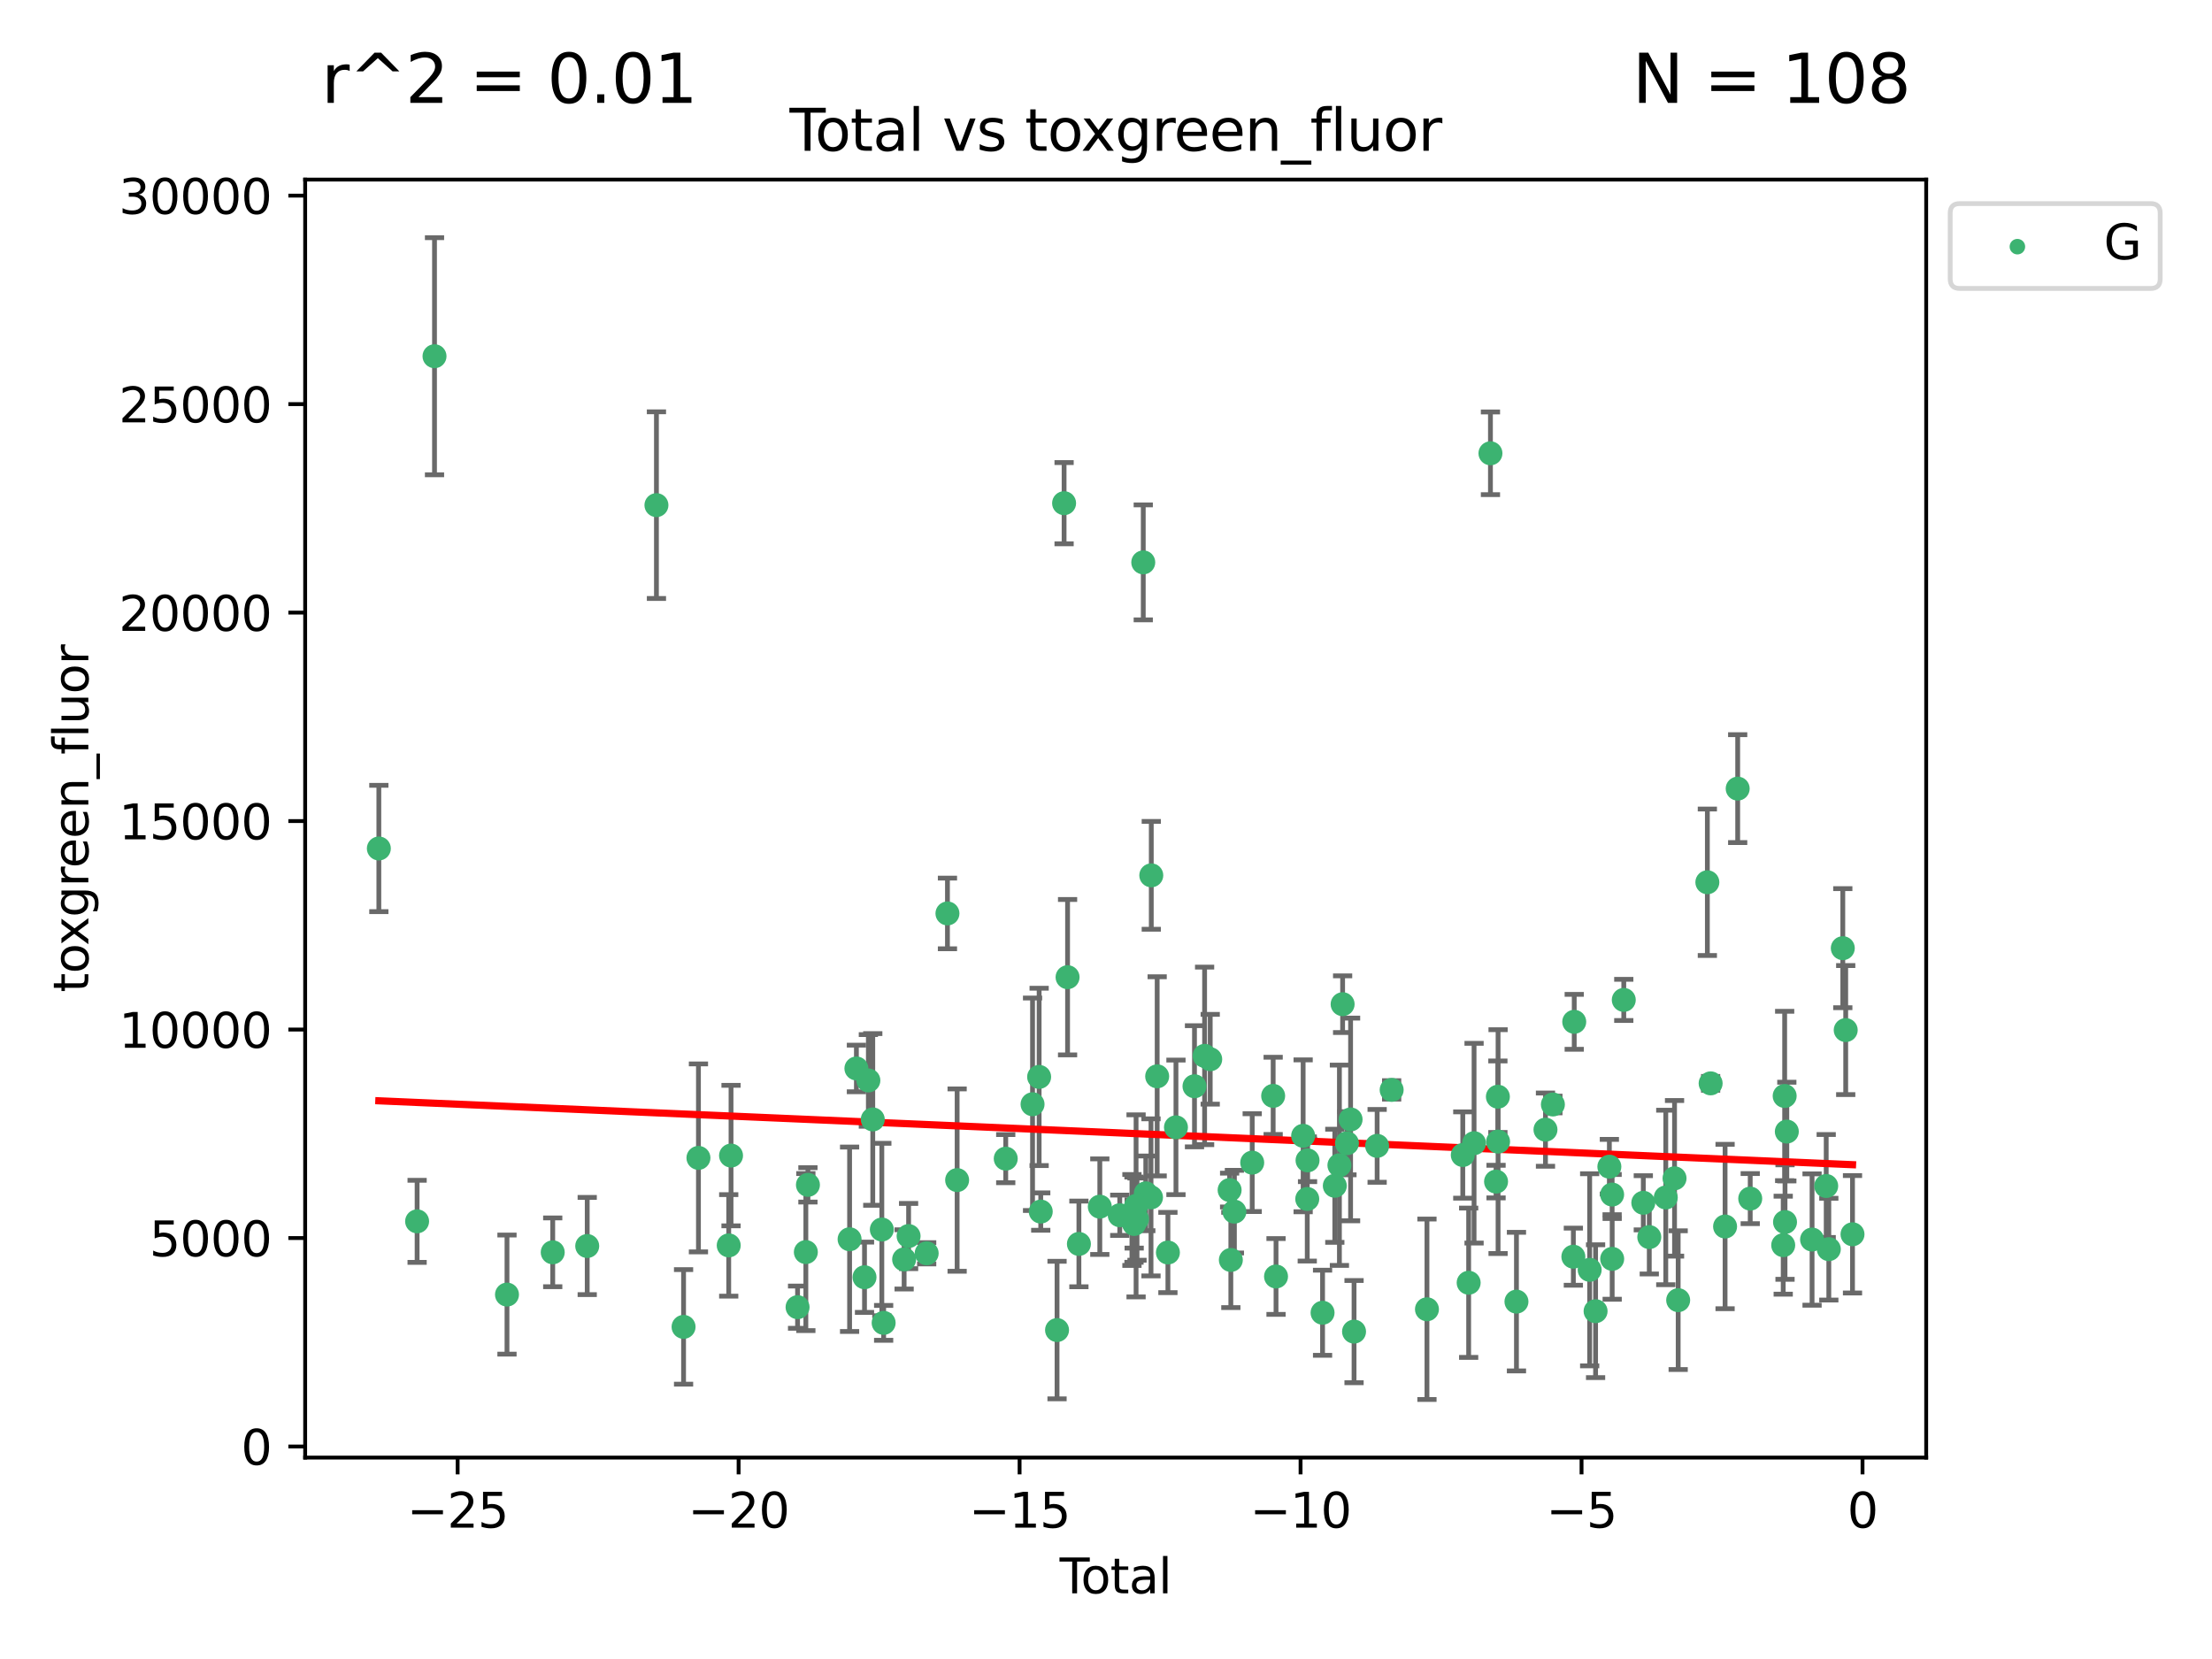<?xml version="1.0" encoding="utf-8" standalone="no"?>
<!DOCTYPE svg PUBLIC "-//W3C//DTD SVG 1.1//EN"
  "http://www.w3.org/Graphics/SVG/1.1/DTD/svg11.dtd">
<svg xmlns:xlink="http://www.w3.org/1999/xlink" width="460.8pt" height="345.6pt" viewBox="0 0 460.8 345.6" xmlns="http://www.w3.org/2000/svg" version="1.1">
 <defs>
  <style type="text/css">*{stroke-linejoin: round; stroke-linecap: butt}</style>
 </defs>
 <g id="figure_1">
  <g id="patch_1">
   <path d="M 0 345.6 
L 460.8 345.6 
L 460.8 0 
L 0 0 
z
" style="fill: #ffffff"/>
  </g>
  <g id="axes_1">
   <g id="patch_2">
    <path d="M 63.571 303.64 
L 401.26 303.64 
L 401.26 37.411 
L 63.571 37.411 
z
" style="fill: #ffffff"/>
   </g>
   <g id="PathCollection_1">
    <defs>
     <path id="me8d526398e" d="M 0 1.118 
C 0.297 1.118 0.581 1 0.791 0.791 
C 1 0.581 1.118 0.297 1.118 0 
C 1.118 -0.297 1 -0.581 0.791 -0.791 
C 0.581 -1 0.297 -1.118 0 -1.118 
C -0.297 -1.118 -0.581 -1 -0.791 -0.791 
C -1 -0.581 -1.118 -0.297 -1.118 0 
C -1.118 0.297 -1 0.581 -0.791 0.791 
C -0.581 1 -0.297 1.118 0 1.118 
z
" style="stroke: #3cb371"/>
    </defs>
    <g clip-path="url(#p3c8d43e252)">
     <use xlink:href="#me8d526398e" x="78.921" y="176.753" style="fill: #3cb371; stroke: #3cb371"/>
     <use xlink:href="#me8d526398e" x="86.892" y="254.428" style="fill: #3cb371; stroke: #3cb371"/>
     <use xlink:href="#me8d526398e" x="90.517" y="74.208" style="fill: #3cb371; stroke: #3cb371"/>
     <use xlink:href="#me8d526398e" x="105.615" y="269.685" style="fill: #3cb371; stroke: #3cb371"/>
     <use xlink:href="#me8d526398e" x="115.143" y="260.881" style="fill: #3cb371; stroke: #3cb371"/>
     <use xlink:href="#me8d526398e" x="122.329" y="259.568" style="fill: #3cb371; stroke: #3cb371"/>
     <use xlink:href="#me8d526398e" x="136.748" y="105.23" style="fill: #3cb371; stroke: #3cb371"/>
     <use xlink:href="#me8d526398e" x="142.4" y="276.413" style="fill: #3cb371; stroke: #3cb371"/>
     <use xlink:href="#me8d526398e" x="145.499" y="241.21" style="fill: #3cb371; stroke: #3cb371"/>
     <use xlink:href="#me8d526398e" x="151.806" y="259.438" style="fill: #3cb371; stroke: #3cb371"/>
     <use xlink:href="#me8d526398e" x="152.288" y="240.726" style="fill: #3cb371; stroke: #3cb371"/>
     <use xlink:href="#me8d526398e" x="166.149" y="272.308" style="fill: #3cb371; stroke: #3cb371"/>
     <use xlink:href="#me8d526398e" x="167.873" y="260.832" style="fill: #3cb371; stroke: #3cb371"/>
     <use xlink:href="#me8d526398e" x="168.307" y="246.83" style="fill: #3cb371; stroke: #3cb371"/>
     <use xlink:href="#me8d526398e" x="176.985" y="258.16" style="fill: #3cb371; stroke: #3cb371"/>
     <use xlink:href="#me8d526398e" x="178.405" y="222.58" style="fill: #3cb371; stroke: #3cb371"/>
     <use xlink:href="#me8d526398e" x="180.093" y="266.073" style="fill: #3cb371; stroke: #3cb371"/>
     <use xlink:href="#me8d526398e" x="180.897" y="225.076" style="fill: #3cb371; stroke: #3cb371"/>
     <use xlink:href="#me8d526398e" x="181.815" y="233.197" style="fill: #3cb371; stroke: #3cb371"/>
     <use xlink:href="#me8d526398e" x="183.702" y="256.133" style="fill: #3cb371; stroke: #3cb371"/>
     <use xlink:href="#me8d526398e" x="184.08" y="275.578" style="fill: #3cb371; stroke: #3cb371"/>
     <use xlink:href="#me8d526398e" x="188.346" y="262.355" style="fill: #3cb371; stroke: #3cb371"/>
     <use xlink:href="#me8d526398e" x="189.277" y="257.493" style="fill: #3cb371; stroke: #3cb371"/>
     <use xlink:href="#me8d526398e" x="193.043" y="261.085" style="fill: #3cb371; stroke: #3cb371"/>
     <use xlink:href="#me8d526398e" x="197.372" y="190.286" style="fill: #3cb371; stroke: #3cb371"/>
     <use xlink:href="#me8d526398e" x="199.388" y="245.833" style="fill: #3cb371; stroke: #3cb371"/>
     <use xlink:href="#me8d526398e" x="209.514" y="241.366" style="fill: #3cb371; stroke: #3cb371"/>
     <use xlink:href="#me8d526398e" x="215.1" y="230.034" style="fill: #3cb371; stroke: #3cb371"/>
     <use xlink:href="#me8d526398e" x="216.471" y="224.338" style="fill: #3cb371; stroke: #3cb371"/>
     <use xlink:href="#me8d526398e" x="216.806" y="252.393" style="fill: #3cb371; stroke: #3cb371"/>
     <use xlink:href="#me8d526398e" x="220.202" y="277.076" style="fill: #3cb371; stroke: #3cb371"/>
     <use xlink:href="#me8d526398e" x="221.67" y="104.822" style="fill: #3cb371; stroke: #3cb371"/>
     <use xlink:href="#me8d526398e" x="222.395" y="203.567" style="fill: #3cb371; stroke: #3cb371"/>
     <use xlink:href="#me8d526398e" x="224.756" y="259.133" style="fill: #3cb371; stroke: #3cb371"/>
     <use xlink:href="#me8d526398e" x="229.111" y="251.371" style="fill: #3cb371; stroke: #3cb371"/>
     <use xlink:href="#me8d526398e" x="233.267" y="253.158" style="fill: #3cb371; stroke: #3cb371"/>
     <use xlink:href="#me8d526398e" x="235.803" y="254.144" style="fill: #3cb371; stroke: #3cb371"/>
     <use xlink:href="#me8d526398e" x="236.234" y="254.078" style="fill: #3cb371; stroke: #3cb371"/>
     <use xlink:href="#me8d526398e" x="236.269" y="254.976" style="fill: #3cb371; stroke: #3cb371"/>
     <use xlink:href="#me8d526398e" x="236.665" y="251.204" style="fill: #3cb371; stroke: #3cb371"/>
     <use xlink:href="#me8d526398e" x="236.86" y="253.966" style="fill: #3cb371; stroke: #3cb371"/>
     <use xlink:href="#me8d526398e" x="238.162" y="117.154" style="fill: #3cb371; stroke: #3cb371"/>
     <use xlink:href="#me8d526398e" x="238.689" y="248.597" style="fill: #3cb371; stroke: #3cb371"/>
     <use xlink:href="#me8d526398e" x="239.775" y="249.435" style="fill: #3cb371; stroke: #3cb371"/>
     <use xlink:href="#me8d526398e" x="239.833" y="182.351" style="fill: #3cb371; stroke: #3cb371"/>
     <use xlink:href="#me8d526398e" x="241.06" y="224.22" style="fill: #3cb371; stroke: #3cb371"/>
     <use xlink:href="#me8d526398e" x="243.298" y="260.922" style="fill: #3cb371; stroke: #3cb371"/>
     <use xlink:href="#me8d526398e" x="244.974" y="234.845" style="fill: #3cb371; stroke: #3cb371"/>
     <use xlink:href="#me8d526398e" x="248.835" y="226.288" style="fill: #3cb371; stroke: #3cb371"/>
     <use xlink:href="#me8d526398e" x="250.94" y="219.956" style="fill: #3cb371; stroke: #3cb371"/>
     <use xlink:href="#me8d526398e" x="252.111" y="220.66" style="fill: #3cb371; stroke: #3cb371"/>
     <use xlink:href="#me8d526398e" x="256.152" y="247.91" style="fill: #3cb371; stroke: #3cb371"/>
     <use xlink:href="#me8d526398e" x="256.407" y="262.473" style="fill: #3cb371; stroke: #3cb371"/>
     <use xlink:href="#me8d526398e" x="257.149" y="252.406" style="fill: #3cb371; stroke: #3cb371"/>
     <use xlink:href="#me8d526398e" x="260.859" y="242.198" style="fill: #3cb371; stroke: #3cb371"/>
     <use xlink:href="#me8d526398e" x="265.222" y="228.292" style="fill: #3cb371; stroke: #3cb371"/>
     <use xlink:href="#me8d526398e" x="265.82" y="265.915" style="fill: #3cb371; stroke: #3cb371"/>
     <use xlink:href="#me8d526398e" x="271.468" y="236.613" style="fill: #3cb371; stroke: #3cb371"/>
     <use xlink:href="#me8d526398e" x="272.325" y="249.77" style="fill: #3cb371; stroke: #3cb371"/>
     <use xlink:href="#me8d526398e" x="272.385" y="241.728" style="fill: #3cb371; stroke: #3cb371"/>
     <use xlink:href="#me8d526398e" x="275.514" y="273.469" style="fill: #3cb371; stroke: #3cb371"/>
     <use xlink:href="#me8d526398e" x="278.066" y="247.02" style="fill: #3cb371; stroke: #3cb371"/>
     <use xlink:href="#me8d526398e" x="279.026" y="242.746" style="fill: #3cb371; stroke: #3cb371"/>
     <use xlink:href="#me8d526398e" x="279.693" y="209.192" style="fill: #3cb371; stroke: #3cb371"/>
     <use xlink:href="#me8d526398e" x="280.596" y="238.161" style="fill: #3cb371; stroke: #3cb371"/>
     <use xlink:href="#me8d526398e" x="281.352" y="233.201" style="fill: #3cb371; stroke: #3cb371"/>
     <use xlink:href="#me8d526398e" x="282.073" y="277.398" style="fill: #3cb371; stroke: #3cb371"/>
     <use xlink:href="#me8d526398e" x="286.883" y="238.706" style="fill: #3cb371; stroke: #3cb371"/>
     <use xlink:href="#me8d526398e" x="289.907" y="227.045" style="fill: #3cb371; stroke: #3cb371"/>
     <use xlink:href="#me8d526398e" x="297.261" y="272.743" style="fill: #3cb371; stroke: #3cb371"/>
     <use xlink:href="#me8d526398e" x="304.724" y="240.612" style="fill: #3cb371; stroke: #3cb371"/>
     <use xlink:href="#me8d526398e" x="305.948" y="267.219" style="fill: #3cb371; stroke: #3cb371"/>
     <use xlink:href="#me8d526398e" x="307.076" y="238.148" style="fill: #3cb371; stroke: #3cb371"/>
     <use xlink:href="#me8d526398e" x="310.488" y="94.432" style="fill: #3cb371; stroke: #3cb371"/>
     <use xlink:href="#me8d526398e" x="311.656" y="246.148" style="fill: #3cb371; stroke: #3cb371"/>
     <use xlink:href="#me8d526398e" x="312.037" y="228.467" style="fill: #3cb371; stroke: #3cb371"/>
     <use xlink:href="#me8d526398e" x="312.077" y="237.82" style="fill: #3cb371; stroke: #3cb371"/>
     <use xlink:href="#me8d526398e" x="315.906" y="271.151" style="fill: #3cb371; stroke: #3cb371"/>
     <use xlink:href="#me8d526398e" x="321.952" y="235.325" style="fill: #3cb371; stroke: #3cb371"/>
     <use xlink:href="#me8d526398e" x="323.496" y="230.083" style="fill: #3cb371; stroke: #3cb371"/>
     <use xlink:href="#me8d526398e" x="327.76" y="261.792" style="fill: #3cb371; stroke: #3cb371"/>
     <use xlink:href="#me8d526398e" x="327.942" y="212.862" style="fill: #3cb371; stroke: #3cb371"/>
     <use xlink:href="#me8d526398e" x="331.157" y="264.527" style="fill: #3cb371; stroke: #3cb371"/>
     <use xlink:href="#me8d526398e" x="332.39" y="273.145" style="fill: #3cb371; stroke: #3cb371"/>
     <use xlink:href="#me8d526398e" x="335.26" y="243.04" style="fill: #3cb371; stroke: #3cb371"/>
     <use xlink:href="#me8d526398e" x="335.835" y="248.851" style="fill: #3cb371; stroke: #3cb371"/>
     <use xlink:href="#me8d526398e" x="335.847" y="262.246" style="fill: #3cb371; stroke: #3cb371"/>
     <use xlink:href="#me8d526398e" x="338.262" y="208.298" style="fill: #3cb371; stroke: #3cb371"/>
     <use xlink:href="#me8d526398e" x="342.331" y="250.561" style="fill: #3cb371; stroke: #3cb371"/>
     <use xlink:href="#me8d526398e" x="343.576" y="257.711" style="fill: #3cb371; stroke: #3cb371"/>
     <use xlink:href="#me8d526398e" x="347.013" y="249.454" style="fill: #3cb371; stroke: #3cb371"/>
     <use xlink:href="#me8d526398e" x="348.838" y="245.466" style="fill: #3cb371; stroke: #3cb371"/>
     <use xlink:href="#me8d526398e" x="349.595" y="270.848" style="fill: #3cb371; stroke: #3cb371"/>
     <use xlink:href="#me8d526398e" x="355.674" y="183.792" style="fill: #3cb371; stroke: #3cb371"/>
     <use xlink:href="#me8d526398e" x="356.356" y="225.684" style="fill: #3cb371; stroke: #3cb371"/>
     <use xlink:href="#me8d526398e" x="359.366" y="255.503" style="fill: #3cb371; stroke: #3cb371"/>
     <use xlink:href="#me8d526398e" x="361.992" y="164.284" style="fill: #3cb371; stroke: #3cb371"/>
     <use xlink:href="#me8d526398e" x="364.604" y="249.691" style="fill: #3cb371; stroke: #3cb371"/>
     <use xlink:href="#me8d526398e" x="371.476" y="259.392" style="fill: #3cb371; stroke: #3cb371"/>
     <use xlink:href="#me8d526398e" x="371.778" y="228.311" style="fill: #3cb371; stroke: #3cb371"/>
     <use xlink:href="#me8d526398e" x="371.853" y="254.577" style="fill: #3cb371; stroke: #3cb371"/>
     <use xlink:href="#me8d526398e" x="372.228" y="235.728" style="fill: #3cb371; stroke: #3cb371"/>
     <use xlink:href="#me8d526398e" x="377.487" y="258.219" style="fill: #3cb371; stroke: #3cb371"/>
     <use xlink:href="#me8d526398e" x="380.432" y="247.062" style="fill: #3cb371; stroke: #3cb371"/>
     <use xlink:href="#me8d526398e" x="380.976" y="260.221" style="fill: #3cb371; stroke: #3cb371"/>
     <use xlink:href="#me8d526398e" x="383.889" y="197.522" style="fill: #3cb371; stroke: #3cb371"/>
     <use xlink:href="#me8d526398e" x="384.496" y="214.584" style="fill: #3cb371; stroke: #3cb371"/>
     <use xlink:href="#me8d526398e" x="385.911" y="257.123" style="fill: #3cb371; stroke: #3cb371"/>
    </g>
   </g>
   <g id="matplotlib.axis_1">
    <g id="xtick_1">
     <g id="line2d_1">
      <defs>
       <path id="m7284650bb8" d="M 0 0 
L 0 3.5 
" style="stroke: #000000; stroke-width: 0.8"/>
      </defs>
      <g>
       <use xlink:href="#m7284650bb8" x="95.332" y="303.64" style="stroke: #000000; stroke-width: 0.8"/>
      </g>
     </g>
     <g id="text_1">
      <!-- −25 -->
      <g transform="translate(84.78 318.238)scale(0.1 -0.1)">
       <defs>
        <path id="DejaVuSans-2212" d="M 678 2272 
L 4684 2272 
L 4684 1741 
L 678 1741 
L 678 2272 
z
" transform="scale(0.016)"/>
        <path id="DejaVuSans-32" d="M 1228 531 
L 3431 531 
L 3431 0 
L 469 0 
L 469 531 
Q 828 903 1448 1529 
Q 2069 2156 2228 2338 
Q 2531 2678 2651 2914 
Q 2772 3150 2772 3378 
Q 2772 3750 2511 3984 
Q 2250 4219 1831 4219 
Q 1534 4219 1204 4116 
Q 875 4013 500 3803 
L 500 4441 
Q 881 4594 1212 4672 
Q 1544 4750 1819 4750 
Q 2544 4750 2975 4387 
Q 3406 4025 3406 3419 
Q 3406 3131 3298 2873 
Q 3191 2616 2906 2266 
Q 2828 2175 2409 1742 
Q 1991 1309 1228 531 
z
" transform="scale(0.016)"/>
        <path id="DejaVuSans-35" d="M 691 4666 
L 3169 4666 
L 3169 4134 
L 1269 4134 
L 1269 2991 
Q 1406 3038 1543 3061 
Q 1681 3084 1819 3084 
Q 2600 3084 3056 2656 
Q 3513 2228 3513 1497 
Q 3513 744 3044 326 
Q 2575 -91 1722 -91 
Q 1428 -91 1123 -41 
Q 819 9 494 109 
L 494 744 
Q 775 591 1075 516 
Q 1375 441 1709 441 
Q 2250 441 2565 725 
Q 2881 1009 2881 1497 
Q 2881 1984 2565 2268 
Q 2250 2553 1709 2553 
Q 1456 2553 1204 2497 
Q 953 2441 691 2322 
L 691 4666 
z
" transform="scale(0.016)"/>
       </defs>
       <use xlink:href="#DejaVuSans-2212"/>
       <use xlink:href="#DejaVuSans-32" x="83.789"/>
       <use xlink:href="#DejaVuSans-35" x="147.412"/>
      </g>
     </g>
    </g>
    <g id="xtick_2">
     <g id="line2d_2">
      <g>
       <use xlink:href="#m7284650bb8" x="153.865" y="303.64" style="stroke: #000000; stroke-width: 0.8"/>
      </g>
     </g>
     <g id="text_2">
      <!-- −20 -->
      <g transform="translate(143.313 318.238)scale(0.1 -0.1)">
       <defs>
        <path id="DejaVuSans-30" d="M 2034 4250 
Q 1547 4250 1301 3770 
Q 1056 3291 1056 2328 
Q 1056 1369 1301 889 
Q 1547 409 2034 409 
Q 2525 409 2770 889 
Q 3016 1369 3016 2328 
Q 3016 3291 2770 3770 
Q 2525 4250 2034 4250 
z
M 2034 4750 
Q 2819 4750 3233 4129 
Q 3647 3509 3647 2328 
Q 3647 1150 3233 529 
Q 2819 -91 2034 -91 
Q 1250 -91 836 529 
Q 422 1150 422 2328 
Q 422 3509 836 4129 
Q 1250 4750 2034 4750 
z
" transform="scale(0.016)"/>
       </defs>
       <use xlink:href="#DejaVuSans-2212"/>
       <use xlink:href="#DejaVuSans-32" x="83.789"/>
       <use xlink:href="#DejaVuSans-30" x="147.412"/>
      </g>
     </g>
    </g>
    <g id="xtick_3">
     <g id="line2d_3">
      <g>
       <use xlink:href="#m7284650bb8" x="212.398" y="303.64" style="stroke: #000000; stroke-width: 0.8"/>
      </g>
     </g>
     <g id="text_3">
      <!-- −15 -->
      <g transform="translate(201.846 318.238)scale(0.1 -0.1)">
       <defs>
        <path id="DejaVuSans-31" d="M 794 531 
L 1825 531 
L 1825 4091 
L 703 3866 
L 703 4441 
L 1819 4666 
L 2450 4666 
L 2450 531 
L 3481 531 
L 3481 0 
L 794 0 
L 794 531 
z
" transform="scale(0.016)"/>
       </defs>
       <use xlink:href="#DejaVuSans-2212"/>
       <use xlink:href="#DejaVuSans-31" x="83.789"/>
       <use xlink:href="#DejaVuSans-35" x="147.412"/>
      </g>
     </g>
    </g>
    <g id="xtick_4">
     <g id="line2d_4">
      <g>
       <use xlink:href="#m7284650bb8" x="270.931" y="303.64" style="stroke: #000000; stroke-width: 0.8"/>
      </g>
     </g>
     <g id="text_4">
      <!-- −10 -->
      <g transform="translate(260.379 318.238)scale(0.1 -0.1)">
       <use xlink:href="#DejaVuSans-2212"/>
       <use xlink:href="#DejaVuSans-31" x="83.789"/>
       <use xlink:href="#DejaVuSans-30" x="147.412"/>
      </g>
     </g>
    </g>
    <g id="xtick_5">
     <g id="line2d_5">
      <g>
       <use xlink:href="#m7284650bb8" x="329.464" y="303.64" style="stroke: #000000; stroke-width: 0.8"/>
      </g>
     </g>
     <g id="text_5">
      <!-- −5 -->
      <g transform="translate(322.093 318.238)scale(0.1 -0.1)">
       <use xlink:href="#DejaVuSans-2212"/>
       <use xlink:href="#DejaVuSans-35" x="83.789"/>
      </g>
     </g>
    </g>
    <g id="xtick_6">
     <g id="line2d_6">
      <g>
       <use xlink:href="#m7284650bb8" x="387.997" y="303.64" style="stroke: #000000; stroke-width: 0.8"/>
      </g>
     </g>
     <g id="text_6">
      <!-- 0 -->
      <g transform="translate(384.816 318.238)scale(0.1 -0.1)">
       <use xlink:href="#DejaVuSans-30"/>
      </g>
     </g>
    </g>
    <g id="text_7">
     <!-- Total -->
     <g transform="translate(220.739 331.917)scale(0.1 -0.1)">
      <defs>
       <path id="DejaVuSans-54" d="M -19 4666 
L 3928 4666 
L 3928 4134 
L 2272 4134 
L 2272 0 
L 1638 0 
L 1638 4134 
L -19 4134 
L -19 4666 
z
" transform="scale(0.016)"/>
       <path id="DejaVuSans-6f" d="M 1959 3097 
Q 1497 3097 1228 2736 
Q 959 2375 959 1747 
Q 959 1119 1226 758 
Q 1494 397 1959 397 
Q 2419 397 2687 759 
Q 2956 1122 2956 1747 
Q 2956 2369 2687 2733 
Q 2419 3097 1959 3097 
z
M 1959 3584 
Q 2709 3584 3137 3096 
Q 3566 2609 3566 1747 
Q 3566 888 3137 398 
Q 2709 -91 1959 -91 
Q 1206 -91 779 398 
Q 353 888 353 1747 
Q 353 2609 779 3096 
Q 1206 3584 1959 3584 
z
" transform="scale(0.016)"/>
       <path id="DejaVuSans-74" d="M 1172 4494 
L 1172 3500 
L 2356 3500 
L 2356 3053 
L 1172 3053 
L 1172 1153 
Q 1172 725 1289 603 
Q 1406 481 1766 481 
L 2356 481 
L 2356 0 
L 1766 0 
Q 1100 0 847 248 
Q 594 497 594 1153 
L 594 3053 
L 172 3053 
L 172 3500 
L 594 3500 
L 594 4494 
L 1172 4494 
z
" transform="scale(0.016)"/>
       <path id="DejaVuSans-61" d="M 2194 1759 
Q 1497 1759 1228 1600 
Q 959 1441 959 1056 
Q 959 750 1161 570 
Q 1363 391 1709 391 
Q 2188 391 2477 730 
Q 2766 1069 2766 1631 
L 2766 1759 
L 2194 1759 
z
M 3341 1997 
L 3341 0 
L 2766 0 
L 2766 531 
Q 2569 213 2275 61 
Q 1981 -91 1556 -91 
Q 1019 -91 701 211 
Q 384 513 384 1019 
Q 384 1609 779 1909 
Q 1175 2209 1959 2209 
L 2766 2209 
L 2766 2266 
Q 2766 2663 2505 2880 
Q 2244 3097 1772 3097 
Q 1472 3097 1187 3025 
Q 903 2953 641 2809 
L 641 3341 
Q 956 3463 1253 3523 
Q 1550 3584 1831 3584 
Q 2591 3584 2966 3190 
Q 3341 2797 3341 1997 
z
" transform="scale(0.016)"/>
       <path id="DejaVuSans-6c" d="M 603 4863 
L 1178 4863 
L 1178 0 
L 603 0 
L 603 4863 
z
" transform="scale(0.016)"/>
      </defs>
      <use xlink:href="#DejaVuSans-54"/>
      <use xlink:href="#DejaVuSans-6f" x="44.084"/>
      <use xlink:href="#DejaVuSans-74" x="105.266"/>
      <use xlink:href="#DejaVuSans-61" x="144.475"/>
      <use xlink:href="#DejaVuSans-6c" x="205.754"/>
     </g>
    </g>
   </g>
   <g id="matplotlib.axis_2">
    <g id="ytick_1">
     <g id="line2d_7">
      <defs>
       <path id="m3028309328" d="M 0 0 
L -3.5 0 
" style="stroke: #000000; stroke-width: 0.8"/>
      </defs>
      <g>
       <use xlink:href="#m3028309328" x="63.571" y="301.335" style="stroke: #000000; stroke-width: 0.8"/>
      </g>
     </g>
     <g id="text_8">
      <!-- 0 -->
      <g transform="translate(50.209 305.134)scale(0.1 -0.1)">
       <use xlink:href="#DejaVuSans-30"/>
      </g>
     </g>
    </g>
    <g id="ytick_2">
     <g id="line2d_8">
      <g>
       <use xlink:href="#m3028309328" x="63.571" y="257.905" style="stroke: #000000; stroke-width: 0.8"/>
      </g>
     </g>
     <g id="text_9">
      <!-- 5000 -->
      <g transform="translate(31.121 261.704)scale(0.1 -0.1)">
       <use xlink:href="#DejaVuSans-35"/>
       <use xlink:href="#DejaVuSans-30" x="63.623"/>
       <use xlink:href="#DejaVuSans-30" x="127.246"/>
       <use xlink:href="#DejaVuSans-30" x="190.869"/>
      </g>
     </g>
    </g>
    <g id="ytick_3">
     <g id="line2d_9">
      <g>
       <use xlink:href="#m3028309328" x="63.571" y="214.475" style="stroke: #000000; stroke-width: 0.8"/>
      </g>
     </g>
     <g id="text_10">
      <!-- 10000 -->
      <g transform="translate(24.759 218.275)scale(0.1 -0.1)">
       <use xlink:href="#DejaVuSans-31"/>
       <use xlink:href="#DejaVuSans-30" x="63.623"/>
       <use xlink:href="#DejaVuSans-30" x="127.246"/>
       <use xlink:href="#DejaVuSans-30" x="190.869"/>
       <use xlink:href="#DejaVuSans-30" x="254.492"/>
      </g>
     </g>
    </g>
    <g id="ytick_4">
     <g id="line2d_10">
      <g>
       <use xlink:href="#m3028309328" x="63.571" y="171.046" style="stroke: #000000; stroke-width: 0.8"/>
      </g>
     </g>
     <g id="text_11">
      <!-- 15000 -->
      <g transform="translate(24.759 174.845)scale(0.1 -0.1)">
       <use xlink:href="#DejaVuSans-31"/>
       <use xlink:href="#DejaVuSans-35" x="63.623"/>
       <use xlink:href="#DejaVuSans-30" x="127.246"/>
       <use xlink:href="#DejaVuSans-30" x="190.869"/>
       <use xlink:href="#DejaVuSans-30" x="254.492"/>
      </g>
     </g>
    </g>
    <g id="ytick_5">
     <g id="line2d_11">
      <g>
       <use xlink:href="#m3028309328" x="63.571" y="127.616" style="stroke: #000000; stroke-width: 0.8"/>
      </g>
     </g>
     <g id="text_12">
      <!-- 20000 -->
      <g transform="translate(24.759 131.415)scale(0.1 -0.1)">
       <use xlink:href="#DejaVuSans-32"/>
       <use xlink:href="#DejaVuSans-30" x="63.623"/>
       <use xlink:href="#DejaVuSans-30" x="127.246"/>
       <use xlink:href="#DejaVuSans-30" x="190.869"/>
       <use xlink:href="#DejaVuSans-30" x="254.492"/>
      </g>
     </g>
    </g>
    <g id="ytick_6">
     <g id="line2d_12">
      <g>
       <use xlink:href="#m3028309328" x="63.571" y="84.186" style="stroke: #000000; stroke-width: 0.8"/>
      </g>
     </g>
     <g id="text_13">
      <!-- 25000 -->
      <g transform="translate(24.759 87.985)scale(0.1 -0.1)">
       <use xlink:href="#DejaVuSans-32"/>
       <use xlink:href="#DejaVuSans-35" x="63.623"/>
       <use xlink:href="#DejaVuSans-30" x="127.246"/>
       <use xlink:href="#DejaVuSans-30" x="190.869"/>
       <use xlink:href="#DejaVuSans-30" x="254.492"/>
      </g>
     </g>
    </g>
    <g id="ytick_7">
     <g id="line2d_13">
      <g>
       <use xlink:href="#m3028309328" x="63.571" y="40.757" style="stroke: #000000; stroke-width: 0.8"/>
      </g>
     </g>
     <g id="text_14">
      <!-- 30000 -->
      <g transform="translate(24.759 44.556)scale(0.1 -0.1)">
       <defs>
        <path id="DejaVuSans-33" d="M 2597 2516 
Q 3050 2419 3304 2112 
Q 3559 1806 3559 1356 
Q 3559 666 3084 287 
Q 2609 -91 1734 -91 
Q 1441 -91 1130 -33 
Q 819 25 488 141 
L 488 750 
Q 750 597 1062 519 
Q 1375 441 1716 441 
Q 2309 441 2620 675 
Q 2931 909 2931 1356 
Q 2931 1769 2642 2001 
Q 2353 2234 1838 2234 
L 1294 2234 
L 1294 2753 
L 1863 2753 
Q 2328 2753 2575 2939 
Q 2822 3125 2822 3475 
Q 2822 3834 2567 4026 
Q 2313 4219 1838 4219 
Q 1578 4219 1281 4162 
Q 984 4106 628 3988 
L 628 4550 
Q 988 4650 1302 4700 
Q 1616 4750 1894 4750 
Q 2613 4750 3031 4423 
Q 3450 4097 3450 3541 
Q 3450 3153 3228 2886 
Q 3006 2619 2597 2516 
z
" transform="scale(0.016)"/>
       </defs>
       <use xlink:href="#DejaVuSans-33"/>
       <use xlink:href="#DejaVuSans-30" x="63.623"/>
       <use xlink:href="#DejaVuSans-30" x="127.246"/>
       <use xlink:href="#DejaVuSans-30" x="190.869"/>
       <use xlink:href="#DejaVuSans-30" x="254.492"/>
      </g>
     </g>
    </g>
    <g id="text_15">
     <!-- toxgreen_fluor -->
     <g transform="translate(18.401 206.72)rotate(-90)scale(0.1 -0.1)">
      <defs>
       <path id="DejaVuSans-78" d="M 3513 3500 
L 2247 1797 
L 3578 0 
L 2900 0 
L 1881 1375 
L 863 0 
L 184 0 
L 1544 1831 
L 300 3500 
L 978 3500 
L 1906 2253 
L 2834 3500 
L 3513 3500 
z
" transform="scale(0.016)"/>
       <path id="DejaVuSans-67" d="M 2906 1791 
Q 2906 2416 2648 2759 
Q 2391 3103 1925 3103 
Q 1463 3103 1205 2759 
Q 947 2416 947 1791 
Q 947 1169 1205 825 
Q 1463 481 1925 481 
Q 2391 481 2648 825 
Q 2906 1169 2906 1791 
z
M 3481 434 
Q 3481 -459 3084 -895 
Q 2688 -1331 1869 -1331 
Q 1566 -1331 1297 -1286 
Q 1028 -1241 775 -1147 
L 775 -588 
Q 1028 -725 1275 -790 
Q 1522 -856 1778 -856 
Q 2344 -856 2625 -561 
Q 2906 -266 2906 331 
L 2906 616 
Q 2728 306 2450 153 
Q 2172 0 1784 0 
Q 1141 0 747 490 
Q 353 981 353 1791 
Q 353 2603 747 3093 
Q 1141 3584 1784 3584 
Q 2172 3584 2450 3431 
Q 2728 3278 2906 2969 
L 2906 3500 
L 3481 3500 
L 3481 434 
z
" transform="scale(0.016)"/>
       <path id="DejaVuSans-72" d="M 2631 2963 
Q 2534 3019 2420 3045 
Q 2306 3072 2169 3072 
Q 1681 3072 1420 2755 
Q 1159 2438 1159 1844 
L 1159 0 
L 581 0 
L 581 3500 
L 1159 3500 
L 1159 2956 
Q 1341 3275 1631 3429 
Q 1922 3584 2338 3584 
Q 2397 3584 2469 3576 
Q 2541 3569 2628 3553 
L 2631 2963 
z
" transform="scale(0.016)"/>
       <path id="DejaVuSans-65" d="M 3597 1894 
L 3597 1613 
L 953 1613 
Q 991 1019 1311 708 
Q 1631 397 2203 397 
Q 2534 397 2845 478 
Q 3156 559 3463 722 
L 3463 178 
Q 3153 47 2828 -22 
Q 2503 -91 2169 -91 
Q 1331 -91 842 396 
Q 353 884 353 1716 
Q 353 2575 817 3079 
Q 1281 3584 2069 3584 
Q 2775 3584 3186 3129 
Q 3597 2675 3597 1894 
z
M 3022 2063 
Q 3016 2534 2758 2815 
Q 2500 3097 2075 3097 
Q 1594 3097 1305 2825 
Q 1016 2553 972 2059 
L 3022 2063 
z
" transform="scale(0.016)"/>
       <path id="DejaVuSans-6e" d="M 3513 2113 
L 3513 0 
L 2938 0 
L 2938 2094 
Q 2938 2591 2744 2837 
Q 2550 3084 2163 3084 
Q 1697 3084 1428 2787 
Q 1159 2491 1159 1978 
L 1159 0 
L 581 0 
L 581 3500 
L 1159 3500 
L 1159 2956 
Q 1366 3272 1645 3428 
Q 1925 3584 2291 3584 
Q 2894 3584 3203 3211 
Q 3513 2838 3513 2113 
z
" transform="scale(0.016)"/>
       <path id="DejaVuSans-5f" d="M 3263 -1063 
L 3263 -1509 
L -63 -1509 
L -63 -1063 
L 3263 -1063 
z
" transform="scale(0.016)"/>
       <path id="DejaVuSans-66" d="M 2375 4863 
L 2375 4384 
L 1825 4384 
Q 1516 4384 1395 4259 
Q 1275 4134 1275 3809 
L 1275 3500 
L 2222 3500 
L 2222 3053 
L 1275 3053 
L 1275 0 
L 697 0 
L 697 3053 
L 147 3053 
L 147 3500 
L 697 3500 
L 697 3744 
Q 697 4328 969 4595 
Q 1241 4863 1831 4863 
L 2375 4863 
z
" transform="scale(0.016)"/>
       <path id="DejaVuSans-75" d="M 544 1381 
L 544 3500 
L 1119 3500 
L 1119 1403 
Q 1119 906 1312 657 
Q 1506 409 1894 409 
Q 2359 409 2629 706 
Q 2900 1003 2900 1516 
L 2900 3500 
L 3475 3500 
L 3475 0 
L 2900 0 
L 2900 538 
Q 2691 219 2414 64 
Q 2138 -91 1772 -91 
Q 1169 -91 856 284 
Q 544 659 544 1381 
z
M 1991 3584 
L 1991 3584 
z
" transform="scale(0.016)"/>
      </defs>
      <use xlink:href="#DejaVuSans-74"/>
      <use xlink:href="#DejaVuSans-6f" x="39.209"/>
      <use xlink:href="#DejaVuSans-78" x="97.266"/>
      <use xlink:href="#DejaVuSans-67" x="156.445"/>
      <use xlink:href="#DejaVuSans-72" x="219.922"/>
      <use xlink:href="#DejaVuSans-65" x="258.785"/>
      <use xlink:href="#DejaVuSans-65" x="320.309"/>
      <use xlink:href="#DejaVuSans-6e" x="381.832"/>
      <use xlink:href="#DejaVuSans-5f" x="445.211"/>
      <use xlink:href="#DejaVuSans-66" x="495.211"/>
      <use xlink:href="#DejaVuSans-6c" x="530.416"/>
      <use xlink:href="#DejaVuSans-75" x="558.199"/>
      <use xlink:href="#DejaVuSans-6f" x="621.578"/>
      <use xlink:href="#DejaVuSans-72" x="682.76"/>
     </g>
    </g>
   </g>
   <g id="LineCollection_1">
    <path d="M 78.921 189.912 
L 78.921 163.594 
" clip-path="url(#p3c8d43e252)" style="fill: none; stroke: #696969"/>
    <path d="M 86.892 262.976 
L 86.892 245.881 
" clip-path="url(#p3c8d43e252)" style="fill: none; stroke: #696969"/>
    <path d="M 90.517 98.904 
L 90.517 49.513 
" clip-path="url(#p3c8d43e252)" style="fill: none; stroke: #696969"/>
    <path d="M 105.615 282.089 
L 105.615 257.281 
" clip-path="url(#p3c8d43e252)" style="fill: none; stroke: #696969"/>
    <path d="M 115.143 268.045 
L 115.143 253.718 
" clip-path="url(#p3c8d43e252)" style="fill: none; stroke: #696969"/>
    <path d="M 122.329 269.689 
L 122.329 249.447 
" clip-path="url(#p3c8d43e252)" style="fill: none; stroke: #696969"/>
    <path d="M 136.748 124.674 
L 136.748 85.787 
" clip-path="url(#p3c8d43e252)" style="fill: none; stroke: #696969"/>
    <path d="M 142.4 288.346 
L 142.4 264.481 
" clip-path="url(#p3c8d43e252)" style="fill: none; stroke: #696969"/>
    <path d="M 145.499 260.79 
L 145.499 221.629 
" clip-path="url(#p3c8d43e252)" style="fill: none; stroke: #696969"/>
    <path d="M 151.806 270.01 
L 151.806 248.866 
" clip-path="url(#p3c8d43e252)" style="fill: none; stroke: #696969"/>
    <path d="M 152.288 255.362 
L 152.288 226.09 
" clip-path="url(#p3c8d43e252)" style="fill: none; stroke: #696969"/>
    <path d="M 166.149 276.709 
L 166.149 267.907 
" clip-path="url(#p3c8d43e252)" style="fill: none; stroke: #696969"/>
    <path d="M 167.873 277.187 
L 167.873 244.476 
" clip-path="url(#p3c8d43e252)" style="fill: none; stroke: #696969"/>
    <path d="M 168.307 250.413 
L 168.307 243.247 
" clip-path="url(#p3c8d43e252)" style="fill: none; stroke: #696969"/>
    <path d="M 176.985 277.367 
L 176.985 238.952 
" clip-path="url(#p3c8d43e252)" style="fill: none; stroke: #696969"/>
    <path d="M 178.405 227.432 
L 178.405 217.728 
" clip-path="url(#p3c8d43e252)" style="fill: none; stroke: #696969"/>
    <path d="M 180.093 273.395 
L 180.093 258.752 
" clip-path="url(#p3c8d43e252)" style="fill: none; stroke: #696969"/>
    <path d="M 180.897 234.625 
L 180.897 215.527 
" clip-path="url(#p3c8d43e252)" style="fill: none; stroke: #696969"/>
    <path d="M 181.815 251.079 
L 181.815 215.315 
" clip-path="url(#p3c8d43e252)" style="fill: none; stroke: #696969"/>
    <path d="M 183.702 274.091 
L 183.702 238.175 
" clip-path="url(#p3c8d43e252)" style="fill: none; stroke: #696969"/>
    <path d="M 184.08 279.209 
L 184.08 271.947 
" clip-path="url(#p3c8d43e252)" style="fill: none; stroke: #696969"/>
    <path d="M 188.346 268.526 
L 188.346 256.183 
" clip-path="url(#p3c8d43e252)" style="fill: none; stroke: #696969"/>
    <path d="M 189.277 264.286 
L 189.277 250.699 
" clip-path="url(#p3c8d43e252)" style="fill: none; stroke: #696969"/>
    <path d="M 193.043 263.302 
L 193.043 258.868 
" clip-path="url(#p3c8d43e252)" style="fill: none; stroke: #696969"/>
    <path d="M 197.372 197.645 
L 197.372 182.926 
" clip-path="url(#p3c8d43e252)" style="fill: none; stroke: #696969"/>
    <path d="M 199.388 264.821 
L 199.388 226.845 
" clip-path="url(#p3c8d43e252)" style="fill: none; stroke: #696969"/>
    <path d="M 209.514 246.382 
L 209.514 236.35 
" clip-path="url(#p3c8d43e252)" style="fill: none; stroke: #696969"/>
    <path d="M 215.1 252.165 
L 215.1 207.904 
" clip-path="url(#p3c8d43e252)" style="fill: none; stroke: #696969"/>
    <path d="M 216.471 242.813 
L 216.471 205.864 
" clip-path="url(#p3c8d43e252)" style="fill: none; stroke: #696969"/>
    <path d="M 216.806 256.286 
L 216.806 248.5 
" clip-path="url(#p3c8d43e252)" style="fill: none; stroke: #696969"/>
    <path d="M 220.202 291.404 
L 220.202 262.747 
" clip-path="url(#p3c8d43e252)" style="fill: none; stroke: #696969"/>
    <path d="M 221.67 113.281 
L 221.67 96.363 
" clip-path="url(#p3c8d43e252)" style="fill: none; stroke: #696969"/>
    <path d="M 222.395 219.755 
L 222.395 187.379 
" clip-path="url(#p3c8d43e252)" style="fill: none; stroke: #696969"/>
    <path d="M 224.756 268.058 
L 224.756 250.208 
" clip-path="url(#p3c8d43e252)" style="fill: none; stroke: #696969"/>
    <path d="M 229.111 261.325 
L 229.111 241.418 
" clip-path="url(#p3c8d43e252)" style="fill: none; stroke: #696969"/>
    <path d="M 233.267 257.359 
L 233.267 248.958 
" clip-path="url(#p3c8d43e252)" style="fill: none; stroke: #696969"/>
    <path d="M 235.803 263.613 
L 235.803 244.675 
" clip-path="url(#p3c8d43e252)" style="fill: none; stroke: #696969"/>
    <path d="M 236.234 262.958 
L 236.234 245.199 
" clip-path="url(#p3c8d43e252)" style="fill: none; stroke: #696969"/>
    <path d="M 236.269 260.001 
L 236.269 249.951 
" clip-path="url(#p3c8d43e252)" style="fill: none; stroke: #696969"/>
    <path d="M 236.665 270.173 
L 236.665 232.235 
" clip-path="url(#p3c8d43e252)" style="fill: none; stroke: #696969"/>
    <path d="M 236.86 262.529 
L 236.86 245.404 
" clip-path="url(#p3c8d43e252)" style="fill: none; stroke: #696969"/>
    <path d="M 238.162 129.126 
L 238.162 105.182 
" clip-path="url(#p3c8d43e252)" style="fill: none; stroke: #696969"/>
    <path d="M 238.689 256.377 
L 238.689 240.818 
" clip-path="url(#p3c8d43e252)" style="fill: none; stroke: #696969"/>
    <path d="M 239.775 265.798 
L 239.775 233.072 
" clip-path="url(#p3c8d43e252)" style="fill: none; stroke: #696969"/>
    <path d="M 239.833 193.583 
L 239.833 171.119 
" clip-path="url(#p3c8d43e252)" style="fill: none; stroke: #696969"/>
    <path d="M 241.06 244.963 
L 241.06 203.477 
" clip-path="url(#p3c8d43e252)" style="fill: none; stroke: #696969"/>
    <path d="M 243.298 269.281 
L 243.298 252.563 
" clip-path="url(#p3c8d43e252)" style="fill: none; stroke: #696969"/>
    <path d="M 244.974 248.859 
L 244.974 220.831 
" clip-path="url(#p3c8d43e252)" style="fill: none; stroke: #696969"/>
    <path d="M 248.835 238.906 
L 248.835 213.67 
" clip-path="url(#p3c8d43e252)" style="fill: none; stroke: #696969"/>
    <path d="M 250.94 238.448 
L 250.94 201.464 
" clip-path="url(#p3c8d43e252)" style="fill: none; stroke: #696969"/>
    <path d="M 252.111 230.012 
L 252.111 211.309 
" clip-path="url(#p3c8d43e252)" style="fill: none; stroke: #696969"/>
    <path d="M 256.152 251.435 
L 256.152 244.386 
" clip-path="url(#p3c8d43e252)" style="fill: none; stroke: #696969"/>
    <path d="M 256.407 272.395 
L 256.407 252.552 
" clip-path="url(#p3c8d43e252)" style="fill: none; stroke: #696969"/>
    <path d="M 257.149 261.014 
L 257.149 243.798 
" clip-path="url(#p3c8d43e252)" style="fill: none; stroke: #696969"/>
    <path d="M 260.859 252.385 
L 260.859 232.01 
" clip-path="url(#p3c8d43e252)" style="fill: none; stroke: #696969"/>
    <path d="M 265.222 236.336 
L 265.222 220.248 
" clip-path="url(#p3c8d43e252)" style="fill: none; stroke: #696969"/>
    <path d="M 265.82 273.809 
L 265.82 258.021 
" clip-path="url(#p3c8d43e252)" style="fill: none; stroke: #696969"/>
    <path d="M 271.468 252.434 
L 271.468 220.792 
" clip-path="url(#p3c8d43e252)" style="fill: none; stroke: #696969"/>
    <path d="M 272.325 262.702 
L 272.325 236.837 
" clip-path="url(#p3c8d43e252)" style="fill: none; stroke: #696969"/>
    <path d="M 272.385 246.154 
L 272.385 237.302 
" clip-path="url(#p3c8d43e252)" style="fill: none; stroke: #696969"/>
    <path d="M 275.514 282.334 
L 275.514 264.605 
" clip-path="url(#p3c8d43e252)" style="fill: none; stroke: #696969"/>
    <path d="M 278.066 258.805 
L 278.066 235.236 
" clip-path="url(#p3c8d43e252)" style="fill: none; stroke: #696969"/>
    <path d="M 279.026 263.611 
L 279.026 221.882 
" clip-path="url(#p3c8d43e252)" style="fill: none; stroke: #696969"/>
    <path d="M 279.693 215.095 
L 279.693 203.288 
" clip-path="url(#p3c8d43e252)" style="fill: none; stroke: #696969"/>
    <path d="M 280.596 244.73 
L 280.596 231.591 
" clip-path="url(#p3c8d43e252)" style="fill: none; stroke: #696969"/>
    <path d="M 281.352 254.312 
L 281.352 212.089 
" clip-path="url(#p3c8d43e252)" style="fill: none; stroke: #696969"/>
    <path d="M 282.073 288.044 
L 282.073 266.751 
" clip-path="url(#p3c8d43e252)" style="fill: none; stroke: #696969"/>
    <path d="M 286.883 246.29 
L 286.883 231.121 
" clip-path="url(#p3c8d43e252)" style="fill: none; stroke: #696969"/>
    <path d="M 289.907 228.967 
L 289.907 225.123 
" clip-path="url(#p3c8d43e252)" style="fill: none; stroke: #696969"/>
    <path d="M 297.261 291.539 
L 297.261 253.947 
" clip-path="url(#p3c8d43e252)" style="fill: none; stroke: #696969"/>
    <path d="M 304.724 249.6 
L 304.724 231.624 
" clip-path="url(#p3c8d43e252)" style="fill: none; stroke: #696969"/>
    <path d="M 305.948 282.773 
L 305.948 251.666 
" clip-path="url(#p3c8d43e252)" style="fill: none; stroke: #696969"/>
    <path d="M 307.076 258.952 
L 307.076 217.345 
" clip-path="url(#p3c8d43e252)" style="fill: none; stroke: #696969"/>
    <path d="M 310.488 103.045 
L 310.488 85.818 
" clip-path="url(#p3c8d43e252)" style="fill: none; stroke: #696969"/>
    <path d="M 311.656 249.544 
L 311.656 242.751 
" clip-path="url(#p3c8d43e252)" style="fill: none; stroke: #696969"/>
    <path d="M 312.037 235.916 
L 312.037 221.019 
" clip-path="url(#p3c8d43e252)" style="fill: none; stroke: #696969"/>
    <path d="M 312.077 261.132 
L 312.077 214.509 
" clip-path="url(#p3c8d43e252)" style="fill: none; stroke: #696969"/>
    <path d="M 315.906 285.586 
L 315.906 256.716 
" clip-path="url(#p3c8d43e252)" style="fill: none; stroke: #696969"/>
    <path d="M 321.952 242.952 
L 321.952 227.697 
" clip-path="url(#p3c8d43e252)" style="fill: none; stroke: #696969"/>
    <path d="M 323.496 231.824 
L 323.496 228.342 
" clip-path="url(#p3c8d43e252)" style="fill: none; stroke: #696969"/>
    <path d="M 327.76 267.739 
L 327.76 255.845 
" clip-path="url(#p3c8d43e252)" style="fill: none; stroke: #696969"/>
    <path d="M 327.942 218.582 
L 327.942 207.142 
" clip-path="url(#p3c8d43e252)" style="fill: none; stroke: #696969"/>
    <path d="M 331.157 284.538 
L 331.157 244.516 
" clip-path="url(#p3c8d43e252)" style="fill: none; stroke: #696969"/>
    <path d="M 332.39 286.978 
L 332.39 259.311 
" clip-path="url(#p3c8d43e252)" style="fill: none; stroke: #696969"/>
    <path d="M 335.26 248.728 
L 335.26 237.353 
" clip-path="url(#p3c8d43e252)" style="fill: none; stroke: #696969"/>
    <path d="M 335.835 253.038 
L 335.835 244.665 
" clip-path="url(#p3c8d43e252)" style="fill: none; stroke: #696969"/>
    <path d="M 335.847 270.657 
L 335.847 253.834 
" clip-path="url(#p3c8d43e252)" style="fill: none; stroke: #696969"/>
    <path d="M 338.262 212.589 
L 338.262 204.008 
" clip-path="url(#p3c8d43e252)" style="fill: none; stroke: #696969"/>
    <path d="M 342.331 256.206 
L 342.331 244.917 
" clip-path="url(#p3c8d43e252)" style="fill: none; stroke: #696969"/>
    <path d="M 343.576 265.392 
L 343.576 250.03 
" clip-path="url(#p3c8d43e252)" style="fill: none; stroke: #696969"/>
    <path d="M 347.013 267.629 
L 347.013 231.279 
" clip-path="url(#p3c8d43e252)" style="fill: none; stroke: #696969"/>
    <path d="M 348.838 261.673 
L 348.838 229.259 
" clip-path="url(#p3c8d43e252)" style="fill: none; stroke: #696969"/>
    <path d="M 349.595 285.299 
L 349.595 256.398 
" clip-path="url(#p3c8d43e252)" style="fill: none; stroke: #696969"/>
    <path d="M 355.674 199.045 
L 355.674 168.54 
" clip-path="url(#p3c8d43e252)" style="fill: none; stroke: #696969"/>
    <path d="M 356.356 227.125 
L 356.356 224.243 
" clip-path="url(#p3c8d43e252)" style="fill: none; stroke: #696969"/>
    <path d="M 359.366 272.624 
L 359.366 238.382 
" clip-path="url(#p3c8d43e252)" style="fill: none; stroke: #696969"/>
    <path d="M 361.992 175.52 
L 361.992 153.047 
" clip-path="url(#p3c8d43e252)" style="fill: none; stroke: #696969"/>
    <path d="M 364.604 254.905 
L 364.604 244.477 
" clip-path="url(#p3c8d43e252)" style="fill: none; stroke: #696969"/>
    <path d="M 371.476 269.597 
L 371.476 249.187 
" clip-path="url(#p3c8d43e252)" style="fill: none; stroke: #696969"/>
    <path d="M 371.778 245.954 
L 371.778 210.668 
" clip-path="url(#p3c8d43e252)" style="fill: none; stroke: #696969"/>
    <path d="M 371.853 266.502 
L 371.853 242.651 
" clip-path="url(#p3c8d43e252)" style="fill: none; stroke: #696969"/>
    <path d="M 372.228 246.008 
L 372.228 225.448 
" clip-path="url(#p3c8d43e252)" style="fill: none; stroke: #696969"/>
    <path d="M 377.487 271.898 
L 377.487 244.54 
" clip-path="url(#p3c8d43e252)" style="fill: none; stroke: #696969"/>
    <path d="M 380.432 257.785 
L 380.432 236.339 
" clip-path="url(#p3c8d43e252)" style="fill: none; stroke: #696969"/>
    <path d="M 380.976 270.818 
L 380.976 249.624 
" clip-path="url(#p3c8d43e252)" style="fill: none; stroke: #696969"/>
    <path d="M 383.889 209.925 
L 383.889 185.119 
" clip-path="url(#p3c8d43e252)" style="fill: none; stroke: #696969"/>
    <path d="M 384.496 228.025 
L 384.496 201.143 
" clip-path="url(#p3c8d43e252)" style="fill: none; stroke: #696969"/>
    <path d="M 385.911 269.354 
L 385.911 244.892 
" clip-path="url(#p3c8d43e252)" style="fill: none; stroke: #696969"/>
   </g>
   <g id="line2d_14">
    <defs>
     <path id="mc8691f7888" d="M 2 0 
L -2 -0 
" style="stroke: #696969"/>
    </defs>
    <g clip-path="url(#p3c8d43e252)">
     <use xlink:href="#mc8691f7888" x="78.921" y="189.912" style="fill: #696969; stroke: #696969"/>
     <use xlink:href="#mc8691f7888" x="86.892" y="262.976" style="fill: #696969; stroke: #696969"/>
     <use xlink:href="#mc8691f7888" x="90.517" y="98.904" style="fill: #696969; stroke: #696969"/>
     <use xlink:href="#mc8691f7888" x="105.615" y="282.089" style="fill: #696969; stroke: #696969"/>
     <use xlink:href="#mc8691f7888" x="115.143" y="268.045" style="fill: #696969; stroke: #696969"/>
     <use xlink:href="#mc8691f7888" x="122.329" y="269.689" style="fill: #696969; stroke: #696969"/>
     <use xlink:href="#mc8691f7888" x="136.748" y="124.674" style="fill: #696969; stroke: #696969"/>
     <use xlink:href="#mc8691f7888" x="142.4" y="288.346" style="fill: #696969; stroke: #696969"/>
     <use xlink:href="#mc8691f7888" x="145.499" y="260.79" style="fill: #696969; stroke: #696969"/>
     <use xlink:href="#mc8691f7888" x="151.806" y="270.01" style="fill: #696969; stroke: #696969"/>
     <use xlink:href="#mc8691f7888" x="152.288" y="255.362" style="fill: #696969; stroke: #696969"/>
     <use xlink:href="#mc8691f7888" x="166.149" y="276.709" style="fill: #696969; stroke: #696969"/>
     <use xlink:href="#mc8691f7888" x="167.873" y="277.187" style="fill: #696969; stroke: #696969"/>
     <use xlink:href="#mc8691f7888" x="168.307" y="250.413" style="fill: #696969; stroke: #696969"/>
     <use xlink:href="#mc8691f7888" x="176.985" y="277.367" style="fill: #696969; stroke: #696969"/>
     <use xlink:href="#mc8691f7888" x="178.405" y="227.432" style="fill: #696969; stroke: #696969"/>
     <use xlink:href="#mc8691f7888" x="180.093" y="273.395" style="fill: #696969; stroke: #696969"/>
     <use xlink:href="#mc8691f7888" x="180.897" y="234.625" style="fill: #696969; stroke: #696969"/>
     <use xlink:href="#mc8691f7888" x="181.815" y="251.079" style="fill: #696969; stroke: #696969"/>
     <use xlink:href="#mc8691f7888" x="183.702" y="274.091" style="fill: #696969; stroke: #696969"/>
     <use xlink:href="#mc8691f7888" x="184.08" y="279.209" style="fill: #696969; stroke: #696969"/>
     <use xlink:href="#mc8691f7888" x="188.346" y="268.526" style="fill: #696969; stroke: #696969"/>
     <use xlink:href="#mc8691f7888" x="189.277" y="264.286" style="fill: #696969; stroke: #696969"/>
     <use xlink:href="#mc8691f7888" x="193.043" y="263.302" style="fill: #696969; stroke: #696969"/>
     <use xlink:href="#mc8691f7888" x="197.372" y="197.645" style="fill: #696969; stroke: #696969"/>
     <use xlink:href="#mc8691f7888" x="199.388" y="264.821" style="fill: #696969; stroke: #696969"/>
     <use xlink:href="#mc8691f7888" x="209.514" y="246.382" style="fill: #696969; stroke: #696969"/>
     <use xlink:href="#mc8691f7888" x="215.1" y="252.165" style="fill: #696969; stroke: #696969"/>
     <use xlink:href="#mc8691f7888" x="216.471" y="242.813" style="fill: #696969; stroke: #696969"/>
     <use xlink:href="#mc8691f7888" x="216.806" y="256.286" style="fill: #696969; stroke: #696969"/>
     <use xlink:href="#mc8691f7888" x="220.202" y="291.404" style="fill: #696969; stroke: #696969"/>
     <use xlink:href="#mc8691f7888" x="221.67" y="113.281" style="fill: #696969; stroke: #696969"/>
     <use xlink:href="#mc8691f7888" x="222.395" y="219.755" style="fill: #696969; stroke: #696969"/>
     <use xlink:href="#mc8691f7888" x="224.756" y="268.058" style="fill: #696969; stroke: #696969"/>
     <use xlink:href="#mc8691f7888" x="229.111" y="261.325" style="fill: #696969; stroke: #696969"/>
     <use xlink:href="#mc8691f7888" x="233.267" y="257.359" style="fill: #696969; stroke: #696969"/>
     <use xlink:href="#mc8691f7888" x="235.803" y="263.613" style="fill: #696969; stroke: #696969"/>
     <use xlink:href="#mc8691f7888" x="236.234" y="262.958" style="fill: #696969; stroke: #696969"/>
     <use xlink:href="#mc8691f7888" x="236.269" y="260.001" style="fill: #696969; stroke: #696969"/>
     <use xlink:href="#mc8691f7888" x="236.665" y="270.173" style="fill: #696969; stroke: #696969"/>
     <use xlink:href="#mc8691f7888" x="236.86" y="262.529" style="fill: #696969; stroke: #696969"/>
     <use xlink:href="#mc8691f7888" x="238.162" y="129.126" style="fill: #696969; stroke: #696969"/>
     <use xlink:href="#mc8691f7888" x="238.689" y="256.377" style="fill: #696969; stroke: #696969"/>
     <use xlink:href="#mc8691f7888" x="239.775" y="265.798" style="fill: #696969; stroke: #696969"/>
     <use xlink:href="#mc8691f7888" x="239.833" y="193.583" style="fill: #696969; stroke: #696969"/>
     <use xlink:href="#mc8691f7888" x="241.06" y="244.963" style="fill: #696969; stroke: #696969"/>
     <use xlink:href="#mc8691f7888" x="243.298" y="269.281" style="fill: #696969; stroke: #696969"/>
     <use xlink:href="#mc8691f7888" x="244.974" y="248.859" style="fill: #696969; stroke: #696969"/>
     <use xlink:href="#mc8691f7888" x="248.835" y="238.906" style="fill: #696969; stroke: #696969"/>
     <use xlink:href="#mc8691f7888" x="250.94" y="238.448" style="fill: #696969; stroke: #696969"/>
     <use xlink:href="#mc8691f7888" x="252.111" y="230.012" style="fill: #696969; stroke: #696969"/>
     <use xlink:href="#mc8691f7888" x="256.152" y="251.435" style="fill: #696969; stroke: #696969"/>
     <use xlink:href="#mc8691f7888" x="256.407" y="272.395" style="fill: #696969; stroke: #696969"/>
     <use xlink:href="#mc8691f7888" x="257.149" y="261.014" style="fill: #696969; stroke: #696969"/>
     <use xlink:href="#mc8691f7888" x="260.859" y="252.385" style="fill: #696969; stroke: #696969"/>
     <use xlink:href="#mc8691f7888" x="265.222" y="236.336" style="fill: #696969; stroke: #696969"/>
     <use xlink:href="#mc8691f7888" x="265.82" y="273.809" style="fill: #696969; stroke: #696969"/>
     <use xlink:href="#mc8691f7888" x="271.468" y="252.434" style="fill: #696969; stroke: #696969"/>
     <use xlink:href="#mc8691f7888" x="272.325" y="262.702" style="fill: #696969; stroke: #696969"/>
     <use xlink:href="#mc8691f7888" x="272.385" y="246.154" style="fill: #696969; stroke: #696969"/>
     <use xlink:href="#mc8691f7888" x="275.514" y="282.334" style="fill: #696969; stroke: #696969"/>
     <use xlink:href="#mc8691f7888" x="278.066" y="258.805" style="fill: #696969; stroke: #696969"/>
     <use xlink:href="#mc8691f7888" x="279.026" y="263.611" style="fill: #696969; stroke: #696969"/>
     <use xlink:href="#mc8691f7888" x="279.693" y="215.095" style="fill: #696969; stroke: #696969"/>
     <use xlink:href="#mc8691f7888" x="280.596" y="244.73" style="fill: #696969; stroke: #696969"/>
     <use xlink:href="#mc8691f7888" x="281.352" y="254.312" style="fill: #696969; stroke: #696969"/>
     <use xlink:href="#mc8691f7888" x="282.073" y="288.044" style="fill: #696969; stroke: #696969"/>
     <use xlink:href="#mc8691f7888" x="286.883" y="246.29" style="fill: #696969; stroke: #696969"/>
     <use xlink:href="#mc8691f7888" x="289.907" y="228.967" style="fill: #696969; stroke: #696969"/>
     <use xlink:href="#mc8691f7888" x="297.261" y="291.539" style="fill: #696969; stroke: #696969"/>
     <use xlink:href="#mc8691f7888" x="304.724" y="249.6" style="fill: #696969; stroke: #696969"/>
     <use xlink:href="#mc8691f7888" x="305.948" y="282.773" style="fill: #696969; stroke: #696969"/>
     <use xlink:href="#mc8691f7888" x="307.076" y="258.952" style="fill: #696969; stroke: #696969"/>
     <use xlink:href="#mc8691f7888" x="310.488" y="103.045" style="fill: #696969; stroke: #696969"/>
     <use xlink:href="#mc8691f7888" x="311.656" y="249.544" style="fill: #696969; stroke: #696969"/>
     <use xlink:href="#mc8691f7888" x="312.037" y="235.916" style="fill: #696969; stroke: #696969"/>
     <use xlink:href="#mc8691f7888" x="312.077" y="261.132" style="fill: #696969; stroke: #696969"/>
     <use xlink:href="#mc8691f7888" x="315.906" y="285.586" style="fill: #696969; stroke: #696969"/>
     <use xlink:href="#mc8691f7888" x="321.952" y="242.952" style="fill: #696969; stroke: #696969"/>
     <use xlink:href="#mc8691f7888" x="323.496" y="231.824" style="fill: #696969; stroke: #696969"/>
     <use xlink:href="#mc8691f7888" x="327.76" y="267.739" style="fill: #696969; stroke: #696969"/>
     <use xlink:href="#mc8691f7888" x="327.942" y="218.582" style="fill: #696969; stroke: #696969"/>
     <use xlink:href="#mc8691f7888" x="331.157" y="284.538" style="fill: #696969; stroke: #696969"/>
     <use xlink:href="#mc8691f7888" x="332.39" y="286.978" style="fill: #696969; stroke: #696969"/>
     <use xlink:href="#mc8691f7888" x="335.26" y="248.728" style="fill: #696969; stroke: #696969"/>
     <use xlink:href="#mc8691f7888" x="335.835" y="253.038" style="fill: #696969; stroke: #696969"/>
     <use xlink:href="#mc8691f7888" x="335.847" y="270.657" style="fill: #696969; stroke: #696969"/>
     <use xlink:href="#mc8691f7888" x="338.262" y="212.589" style="fill: #696969; stroke: #696969"/>
     <use xlink:href="#mc8691f7888" x="342.331" y="256.206" style="fill: #696969; stroke: #696969"/>
     <use xlink:href="#mc8691f7888" x="343.576" y="265.392" style="fill: #696969; stroke: #696969"/>
     <use xlink:href="#mc8691f7888" x="347.013" y="267.629" style="fill: #696969; stroke: #696969"/>
     <use xlink:href="#mc8691f7888" x="348.838" y="261.673" style="fill: #696969; stroke: #696969"/>
     <use xlink:href="#mc8691f7888" x="349.595" y="285.299" style="fill: #696969; stroke: #696969"/>
     <use xlink:href="#mc8691f7888" x="355.674" y="199.045" style="fill: #696969; stroke: #696969"/>
     <use xlink:href="#mc8691f7888" x="356.356" y="227.125" style="fill: #696969; stroke: #696969"/>
     <use xlink:href="#mc8691f7888" x="359.366" y="272.624" style="fill: #696969; stroke: #696969"/>
     <use xlink:href="#mc8691f7888" x="361.992" y="175.52" style="fill: #696969; stroke: #696969"/>
     <use xlink:href="#mc8691f7888" x="364.604" y="254.905" style="fill: #696969; stroke: #696969"/>
     <use xlink:href="#mc8691f7888" x="371.476" y="269.597" style="fill: #696969; stroke: #696969"/>
     <use xlink:href="#mc8691f7888" x="371.778" y="245.954" style="fill: #696969; stroke: #696969"/>
     <use xlink:href="#mc8691f7888" x="371.853" y="266.502" style="fill: #696969; stroke: #696969"/>
     <use xlink:href="#mc8691f7888" x="372.228" y="246.008" style="fill: #696969; stroke: #696969"/>
     <use xlink:href="#mc8691f7888" x="377.487" y="271.898" style="fill: #696969; stroke: #696969"/>
     <use xlink:href="#mc8691f7888" x="380.432" y="257.785" style="fill: #696969; stroke: #696969"/>
     <use xlink:href="#mc8691f7888" x="380.976" y="270.818" style="fill: #696969; stroke: #696969"/>
     <use xlink:href="#mc8691f7888" x="383.889" y="209.925" style="fill: #696969; stroke: #696969"/>
     <use xlink:href="#mc8691f7888" x="384.496" y="228.025" style="fill: #696969; stroke: #696969"/>
     <use xlink:href="#mc8691f7888" x="385.911" y="269.354" style="fill: #696969; stroke: #696969"/>
    </g>
   </g>
   <g id="line2d_15">
    <g clip-path="url(#p3c8d43e252)">
     <use xlink:href="#mc8691f7888" x="78.921" y="163.594" style="fill: #696969; stroke: #696969"/>
     <use xlink:href="#mc8691f7888" x="86.892" y="245.881" style="fill: #696969; stroke: #696969"/>
     <use xlink:href="#mc8691f7888" x="90.517" y="49.513" style="fill: #696969; stroke: #696969"/>
     <use xlink:href="#mc8691f7888" x="105.615" y="257.281" style="fill: #696969; stroke: #696969"/>
     <use xlink:href="#mc8691f7888" x="115.143" y="253.718" style="fill: #696969; stroke: #696969"/>
     <use xlink:href="#mc8691f7888" x="122.329" y="249.447" style="fill: #696969; stroke: #696969"/>
     <use xlink:href="#mc8691f7888" x="136.748" y="85.787" style="fill: #696969; stroke: #696969"/>
     <use xlink:href="#mc8691f7888" x="142.4" y="264.481" style="fill: #696969; stroke: #696969"/>
     <use xlink:href="#mc8691f7888" x="145.499" y="221.629" style="fill: #696969; stroke: #696969"/>
     <use xlink:href="#mc8691f7888" x="151.806" y="248.866" style="fill: #696969; stroke: #696969"/>
     <use xlink:href="#mc8691f7888" x="152.288" y="226.09" style="fill: #696969; stroke: #696969"/>
     <use xlink:href="#mc8691f7888" x="166.149" y="267.907" style="fill: #696969; stroke: #696969"/>
     <use xlink:href="#mc8691f7888" x="167.873" y="244.476" style="fill: #696969; stroke: #696969"/>
     <use xlink:href="#mc8691f7888" x="168.307" y="243.247" style="fill: #696969; stroke: #696969"/>
     <use xlink:href="#mc8691f7888" x="176.985" y="238.952" style="fill: #696969; stroke: #696969"/>
     <use xlink:href="#mc8691f7888" x="178.405" y="217.728" style="fill: #696969; stroke: #696969"/>
     <use xlink:href="#mc8691f7888" x="180.093" y="258.752" style="fill: #696969; stroke: #696969"/>
     <use xlink:href="#mc8691f7888" x="180.897" y="215.527" style="fill: #696969; stroke: #696969"/>
     <use xlink:href="#mc8691f7888" x="181.815" y="215.315" style="fill: #696969; stroke: #696969"/>
     <use xlink:href="#mc8691f7888" x="183.702" y="238.175" style="fill: #696969; stroke: #696969"/>
     <use xlink:href="#mc8691f7888" x="184.08" y="271.947" style="fill: #696969; stroke: #696969"/>
     <use xlink:href="#mc8691f7888" x="188.346" y="256.183" style="fill: #696969; stroke: #696969"/>
     <use xlink:href="#mc8691f7888" x="189.277" y="250.699" style="fill: #696969; stroke: #696969"/>
     <use xlink:href="#mc8691f7888" x="193.043" y="258.868" style="fill: #696969; stroke: #696969"/>
     <use xlink:href="#mc8691f7888" x="197.372" y="182.926" style="fill: #696969; stroke: #696969"/>
     <use xlink:href="#mc8691f7888" x="199.388" y="226.845" style="fill: #696969; stroke: #696969"/>
     <use xlink:href="#mc8691f7888" x="209.514" y="236.35" style="fill: #696969; stroke: #696969"/>
     <use xlink:href="#mc8691f7888" x="215.1" y="207.904" style="fill: #696969; stroke: #696969"/>
     <use xlink:href="#mc8691f7888" x="216.471" y="205.864" style="fill: #696969; stroke: #696969"/>
     <use xlink:href="#mc8691f7888" x="216.806" y="248.5" style="fill: #696969; stroke: #696969"/>
     <use xlink:href="#mc8691f7888" x="220.202" y="262.747" style="fill: #696969; stroke: #696969"/>
     <use xlink:href="#mc8691f7888" x="221.67" y="96.363" style="fill: #696969; stroke: #696969"/>
     <use xlink:href="#mc8691f7888" x="222.395" y="187.379" style="fill: #696969; stroke: #696969"/>
     <use xlink:href="#mc8691f7888" x="224.756" y="250.208" style="fill: #696969; stroke: #696969"/>
     <use xlink:href="#mc8691f7888" x="229.111" y="241.418" style="fill: #696969; stroke: #696969"/>
     <use xlink:href="#mc8691f7888" x="233.267" y="248.958" style="fill: #696969; stroke: #696969"/>
     <use xlink:href="#mc8691f7888" x="235.803" y="244.675" style="fill: #696969; stroke: #696969"/>
     <use xlink:href="#mc8691f7888" x="236.234" y="245.199" style="fill: #696969; stroke: #696969"/>
     <use xlink:href="#mc8691f7888" x="236.269" y="249.951" style="fill: #696969; stroke: #696969"/>
     <use xlink:href="#mc8691f7888" x="236.665" y="232.235" style="fill: #696969; stroke: #696969"/>
     <use xlink:href="#mc8691f7888" x="236.86" y="245.404" style="fill: #696969; stroke: #696969"/>
     <use xlink:href="#mc8691f7888" x="238.162" y="105.182" style="fill: #696969; stroke: #696969"/>
     <use xlink:href="#mc8691f7888" x="238.689" y="240.818" style="fill: #696969; stroke: #696969"/>
     <use xlink:href="#mc8691f7888" x="239.775" y="233.072" style="fill: #696969; stroke: #696969"/>
     <use xlink:href="#mc8691f7888" x="239.833" y="171.119" style="fill: #696969; stroke: #696969"/>
     <use xlink:href="#mc8691f7888" x="241.06" y="203.477" style="fill: #696969; stroke: #696969"/>
     <use xlink:href="#mc8691f7888" x="243.298" y="252.563" style="fill: #696969; stroke: #696969"/>
     <use xlink:href="#mc8691f7888" x="244.974" y="220.831" style="fill: #696969; stroke: #696969"/>
     <use xlink:href="#mc8691f7888" x="248.835" y="213.67" style="fill: #696969; stroke: #696969"/>
     <use xlink:href="#mc8691f7888" x="250.94" y="201.464" style="fill: #696969; stroke: #696969"/>
     <use xlink:href="#mc8691f7888" x="252.111" y="211.309" style="fill: #696969; stroke: #696969"/>
     <use xlink:href="#mc8691f7888" x="256.152" y="244.386" style="fill: #696969; stroke: #696969"/>
     <use xlink:href="#mc8691f7888" x="256.407" y="252.552" style="fill: #696969; stroke: #696969"/>
     <use xlink:href="#mc8691f7888" x="257.149" y="243.798" style="fill: #696969; stroke: #696969"/>
     <use xlink:href="#mc8691f7888" x="260.859" y="232.01" style="fill: #696969; stroke: #696969"/>
     <use xlink:href="#mc8691f7888" x="265.222" y="220.248" style="fill: #696969; stroke: #696969"/>
     <use xlink:href="#mc8691f7888" x="265.82" y="258.021" style="fill: #696969; stroke: #696969"/>
     <use xlink:href="#mc8691f7888" x="271.468" y="220.792" style="fill: #696969; stroke: #696969"/>
     <use xlink:href="#mc8691f7888" x="272.325" y="236.837" style="fill: #696969; stroke: #696969"/>
     <use xlink:href="#mc8691f7888" x="272.385" y="237.302" style="fill: #696969; stroke: #696969"/>
     <use xlink:href="#mc8691f7888" x="275.514" y="264.605" style="fill: #696969; stroke: #696969"/>
     <use xlink:href="#mc8691f7888" x="278.066" y="235.236" style="fill: #696969; stroke: #696969"/>
     <use xlink:href="#mc8691f7888" x="279.026" y="221.882" style="fill: #696969; stroke: #696969"/>
     <use xlink:href="#mc8691f7888" x="279.693" y="203.288" style="fill: #696969; stroke: #696969"/>
     <use xlink:href="#mc8691f7888" x="280.596" y="231.591" style="fill: #696969; stroke: #696969"/>
     <use xlink:href="#mc8691f7888" x="281.352" y="212.089" style="fill: #696969; stroke: #696969"/>
     <use xlink:href="#mc8691f7888" x="282.073" y="266.751" style="fill: #696969; stroke: #696969"/>
     <use xlink:href="#mc8691f7888" x="286.883" y="231.121" style="fill: #696969; stroke: #696969"/>
     <use xlink:href="#mc8691f7888" x="289.907" y="225.123" style="fill: #696969; stroke: #696969"/>
     <use xlink:href="#mc8691f7888" x="297.261" y="253.947" style="fill: #696969; stroke: #696969"/>
     <use xlink:href="#mc8691f7888" x="304.724" y="231.624" style="fill: #696969; stroke: #696969"/>
     <use xlink:href="#mc8691f7888" x="305.948" y="251.666" style="fill: #696969; stroke: #696969"/>
     <use xlink:href="#mc8691f7888" x="307.076" y="217.345" style="fill: #696969; stroke: #696969"/>
     <use xlink:href="#mc8691f7888" x="310.488" y="85.818" style="fill: #696969; stroke: #696969"/>
     <use xlink:href="#mc8691f7888" x="311.656" y="242.751" style="fill: #696969; stroke: #696969"/>
     <use xlink:href="#mc8691f7888" x="312.037" y="221.019" style="fill: #696969; stroke: #696969"/>
     <use xlink:href="#mc8691f7888" x="312.077" y="214.509" style="fill: #696969; stroke: #696969"/>
     <use xlink:href="#mc8691f7888" x="315.906" y="256.716" style="fill: #696969; stroke: #696969"/>
     <use xlink:href="#mc8691f7888" x="321.952" y="227.697" style="fill: #696969; stroke: #696969"/>
     <use xlink:href="#mc8691f7888" x="323.496" y="228.342" style="fill: #696969; stroke: #696969"/>
     <use xlink:href="#mc8691f7888" x="327.76" y="255.845" style="fill: #696969; stroke: #696969"/>
     <use xlink:href="#mc8691f7888" x="327.942" y="207.142" style="fill: #696969; stroke: #696969"/>
     <use xlink:href="#mc8691f7888" x="331.157" y="244.516" style="fill: #696969; stroke: #696969"/>
     <use xlink:href="#mc8691f7888" x="332.39" y="259.311" style="fill: #696969; stroke: #696969"/>
     <use xlink:href="#mc8691f7888" x="335.26" y="237.353" style="fill: #696969; stroke: #696969"/>
     <use xlink:href="#mc8691f7888" x="335.835" y="244.665" style="fill: #696969; stroke: #696969"/>
     <use xlink:href="#mc8691f7888" x="335.847" y="253.834" style="fill: #696969; stroke: #696969"/>
     <use xlink:href="#mc8691f7888" x="338.262" y="204.008" style="fill: #696969; stroke: #696969"/>
     <use xlink:href="#mc8691f7888" x="342.331" y="244.917" style="fill: #696969; stroke: #696969"/>
     <use xlink:href="#mc8691f7888" x="343.576" y="250.03" style="fill: #696969; stroke: #696969"/>
     <use xlink:href="#mc8691f7888" x="347.013" y="231.279" style="fill: #696969; stroke: #696969"/>
     <use xlink:href="#mc8691f7888" x="348.838" y="229.259" style="fill: #696969; stroke: #696969"/>
     <use xlink:href="#mc8691f7888" x="349.595" y="256.398" style="fill: #696969; stroke: #696969"/>
     <use xlink:href="#mc8691f7888" x="355.674" y="168.54" style="fill: #696969; stroke: #696969"/>
     <use xlink:href="#mc8691f7888" x="356.356" y="224.243" style="fill: #696969; stroke: #696969"/>
     <use xlink:href="#mc8691f7888" x="359.366" y="238.382" style="fill: #696969; stroke: #696969"/>
     <use xlink:href="#mc8691f7888" x="361.992" y="153.047" style="fill: #696969; stroke: #696969"/>
     <use xlink:href="#mc8691f7888" x="364.604" y="244.477" style="fill: #696969; stroke: #696969"/>
     <use xlink:href="#mc8691f7888" x="371.476" y="249.187" style="fill: #696969; stroke: #696969"/>
     <use xlink:href="#mc8691f7888" x="371.778" y="210.668" style="fill: #696969; stroke: #696969"/>
     <use xlink:href="#mc8691f7888" x="371.853" y="242.651" style="fill: #696969; stroke: #696969"/>
     <use xlink:href="#mc8691f7888" x="372.228" y="225.448" style="fill: #696969; stroke: #696969"/>
     <use xlink:href="#mc8691f7888" x="377.487" y="244.54" style="fill: #696969; stroke: #696969"/>
     <use xlink:href="#mc8691f7888" x="380.432" y="236.339" style="fill: #696969; stroke: #696969"/>
     <use xlink:href="#mc8691f7888" x="380.976" y="249.624" style="fill: #696969; stroke: #696969"/>
     <use xlink:href="#mc8691f7888" x="383.889" y="185.119" style="fill: #696969; stroke: #696969"/>
     <use xlink:href="#mc8691f7888" x="384.496" y="201.143" style="fill: #696969; stroke: #696969"/>
     <use xlink:href="#mc8691f7888" x="385.911" y="244.892" style="fill: #696969; stroke: #696969"/>
    </g>
   </g>
   <g id="line2d_16">
    <path d="M 78.921 229.316 
L 86.892 229.662 
L 90.517 229.819 
L 105.615 230.474 
L 115.143 230.887 
L 122.329 231.198 
L 136.748 231.824 
L 142.4 232.069 
L 145.499 232.203 
L 151.806 232.476 
L 152.288 232.497 
L 166.149 233.098 
L 167.873 233.173 
L 168.307 233.192 
L 176.985 233.568 
L 178.405 233.63 
L 180.093 233.703 
L 180.897 233.738 
L 181.815 233.778 
L 183.702 233.859 
L 184.08 233.876 
L 188.346 234.061 
L 189.277 234.101 
L 193.043 234.264 
L 197.372 234.452 
L 199.388 234.539 
L 209.514 234.978 
L 215.1 235.221 
L 216.471 235.28 
L 216.806 235.295 
L 220.202 235.442 
L 221.67 235.505 
L 222.395 235.537 
L 224.756 235.639 
L 229.111 235.828 
L 233.267 236.008 
L 235.803 236.118 
L 236.234 236.137 
L 236.269 236.138 
L 236.665 236.156 
L 236.86 236.164 
L 238.162 236.221 
L 238.689 236.243 
L 239.775 236.29 
L 239.833 236.293 
L 241.06 236.346 
L 243.298 236.443 
L 244.974 236.516 
L 248.835 236.683 
L 250.94 236.775 
L 252.111 236.825 
L 256.152 237.001 
L 256.407 237.012 
L 257.149 237.044 
L 260.859 237.205 
L 265.222 237.394 
L 265.82 237.42 
L 271.468 237.665 
L 272.325 237.702 
L 272.385 237.704 
L 275.514 237.84 
L 278.066 237.951 
L 279.026 237.992 
L 279.693 238.021 
L 280.596 238.06 
L 281.352 238.093 
L 282.073 238.124 
L 286.883 238.333 
L 289.907 238.464 
L 297.261 238.783 
L 304.724 239.106 
L 305.948 239.16 
L 307.076 239.208 
L 310.488 239.356 
L 311.656 239.407 
L 312.037 239.423 
L 312.077 239.425 
L 315.906 239.591 
L 321.952 239.853 
L 323.496 239.92 
L 327.76 240.105 
L 327.942 240.113 
L 331.157 240.252 
L 332.39 240.306 
L 335.26 240.43 
L 335.835 240.455 
L 335.847 240.456 
L 338.262 240.561 
L 342.331 240.737 
L 343.576 240.791 
L 347.013 240.94 
L 348.838 241.019 
L 349.595 241.052 
L 355.674 241.315 
L 356.356 241.345 
L 359.366 241.476 
L 361.992 241.589 
L 364.604 241.703 
L 371.476 242.001 
L 371.778 242.014 
L 371.853 242.017 
L 372.228 242.033 
L 377.487 242.261 
L 380.432 242.389 
L 380.976 242.412 
L 383.889 242.539 
L 384.496 242.565 
L 385.911 242.626 
" clip-path="url(#p3c8d43e252)" style="fill: none; stroke: #ff0000; stroke-width: 1.5; stroke-linecap: square"/>
   </g>
   <g id="line2d_17">
    <defs>
     <path id="md65433f006" d="M 0 2 
C 0.53 2 1.039 1.789 1.414 1.414 
C 1.789 1.039 2 0.53 2 0 
C 2 -0.53 1.789 -1.039 1.414 -1.414 
C 1.039 -1.789 0.53 -2 0 -2 
C -0.53 -2 -1.039 -1.789 -1.414 -1.414 
C -1.789 -1.039 -2 -0.53 -2 0 
C -2 0.53 -1.789 1.039 -1.414 1.414 
C -1.039 1.789 -0.53 2 0 2 
z
" style="stroke: #3cb371"/>
    </defs>
    <g clip-path="url(#p3c8d43e252)">
     <use xlink:href="#md65433f006" x="78.921" y="176.753" style="fill: #3cb371; stroke: #3cb371"/>
     <use xlink:href="#md65433f006" x="86.892" y="254.428" style="fill: #3cb371; stroke: #3cb371"/>
     <use xlink:href="#md65433f006" x="90.517" y="74.208" style="fill: #3cb371; stroke: #3cb371"/>
     <use xlink:href="#md65433f006" x="105.615" y="269.685" style="fill: #3cb371; stroke: #3cb371"/>
     <use xlink:href="#md65433f006" x="115.143" y="260.881" style="fill: #3cb371; stroke: #3cb371"/>
     <use xlink:href="#md65433f006" x="122.329" y="259.568" style="fill: #3cb371; stroke: #3cb371"/>
     <use xlink:href="#md65433f006" x="136.748" y="105.23" style="fill: #3cb371; stroke: #3cb371"/>
     <use xlink:href="#md65433f006" x="142.4" y="276.413" style="fill: #3cb371; stroke: #3cb371"/>
     <use xlink:href="#md65433f006" x="145.499" y="241.21" style="fill: #3cb371; stroke: #3cb371"/>
     <use xlink:href="#md65433f006" x="151.806" y="259.438" style="fill: #3cb371; stroke: #3cb371"/>
     <use xlink:href="#md65433f006" x="152.288" y="240.726" style="fill: #3cb371; stroke: #3cb371"/>
     <use xlink:href="#md65433f006" x="166.149" y="272.308" style="fill: #3cb371; stroke: #3cb371"/>
     <use xlink:href="#md65433f006" x="167.873" y="260.832" style="fill: #3cb371; stroke: #3cb371"/>
     <use xlink:href="#md65433f006" x="168.307" y="246.83" style="fill: #3cb371; stroke: #3cb371"/>
     <use xlink:href="#md65433f006" x="176.985" y="258.16" style="fill: #3cb371; stroke: #3cb371"/>
     <use xlink:href="#md65433f006" x="178.405" y="222.58" style="fill: #3cb371; stroke: #3cb371"/>
     <use xlink:href="#md65433f006" x="180.093" y="266.073" style="fill: #3cb371; stroke: #3cb371"/>
     <use xlink:href="#md65433f006" x="180.897" y="225.076" style="fill: #3cb371; stroke: #3cb371"/>
     <use xlink:href="#md65433f006" x="181.815" y="233.197" style="fill: #3cb371; stroke: #3cb371"/>
     <use xlink:href="#md65433f006" x="183.702" y="256.133" style="fill: #3cb371; stroke: #3cb371"/>
     <use xlink:href="#md65433f006" x="184.08" y="275.578" style="fill: #3cb371; stroke: #3cb371"/>
     <use xlink:href="#md65433f006" x="188.346" y="262.355" style="fill: #3cb371; stroke: #3cb371"/>
     <use xlink:href="#md65433f006" x="189.277" y="257.493" style="fill: #3cb371; stroke: #3cb371"/>
     <use xlink:href="#md65433f006" x="193.043" y="261.085" style="fill: #3cb371; stroke: #3cb371"/>
     <use xlink:href="#md65433f006" x="197.372" y="190.286" style="fill: #3cb371; stroke: #3cb371"/>
     <use xlink:href="#md65433f006" x="199.388" y="245.833" style="fill: #3cb371; stroke: #3cb371"/>
     <use xlink:href="#md65433f006" x="209.514" y="241.366" style="fill: #3cb371; stroke: #3cb371"/>
     <use xlink:href="#md65433f006" x="215.1" y="230.034" style="fill: #3cb371; stroke: #3cb371"/>
     <use xlink:href="#md65433f006" x="216.471" y="224.338" style="fill: #3cb371; stroke: #3cb371"/>
     <use xlink:href="#md65433f006" x="216.806" y="252.393" style="fill: #3cb371; stroke: #3cb371"/>
     <use xlink:href="#md65433f006" x="220.202" y="277.076" style="fill: #3cb371; stroke: #3cb371"/>
     <use xlink:href="#md65433f006" x="221.67" y="104.822" style="fill: #3cb371; stroke: #3cb371"/>
     <use xlink:href="#md65433f006" x="222.395" y="203.567" style="fill: #3cb371; stroke: #3cb371"/>
     <use xlink:href="#md65433f006" x="224.756" y="259.133" style="fill: #3cb371; stroke: #3cb371"/>
     <use xlink:href="#md65433f006" x="229.111" y="251.371" style="fill: #3cb371; stroke: #3cb371"/>
     <use xlink:href="#md65433f006" x="233.267" y="253.158" style="fill: #3cb371; stroke: #3cb371"/>
     <use xlink:href="#md65433f006" x="235.803" y="254.144" style="fill: #3cb371; stroke: #3cb371"/>
     <use xlink:href="#md65433f006" x="236.234" y="254.078" style="fill: #3cb371; stroke: #3cb371"/>
     <use xlink:href="#md65433f006" x="236.269" y="254.976" style="fill: #3cb371; stroke: #3cb371"/>
     <use xlink:href="#md65433f006" x="236.665" y="251.204" style="fill: #3cb371; stroke: #3cb371"/>
     <use xlink:href="#md65433f006" x="236.86" y="253.966" style="fill: #3cb371; stroke: #3cb371"/>
     <use xlink:href="#md65433f006" x="238.162" y="117.154" style="fill: #3cb371; stroke: #3cb371"/>
     <use xlink:href="#md65433f006" x="238.689" y="248.597" style="fill: #3cb371; stroke: #3cb371"/>
     <use xlink:href="#md65433f006" x="239.775" y="249.435" style="fill: #3cb371; stroke: #3cb371"/>
     <use xlink:href="#md65433f006" x="239.833" y="182.351" style="fill: #3cb371; stroke: #3cb371"/>
     <use xlink:href="#md65433f006" x="241.06" y="224.22" style="fill: #3cb371; stroke: #3cb371"/>
     <use xlink:href="#md65433f006" x="243.298" y="260.922" style="fill: #3cb371; stroke: #3cb371"/>
     <use xlink:href="#md65433f006" x="244.974" y="234.845" style="fill: #3cb371; stroke: #3cb371"/>
     <use xlink:href="#md65433f006" x="248.835" y="226.288" style="fill: #3cb371; stroke: #3cb371"/>
     <use xlink:href="#md65433f006" x="250.94" y="219.956" style="fill: #3cb371; stroke: #3cb371"/>
     <use xlink:href="#md65433f006" x="252.111" y="220.66" style="fill: #3cb371; stroke: #3cb371"/>
     <use xlink:href="#md65433f006" x="256.152" y="247.91" style="fill: #3cb371; stroke: #3cb371"/>
     <use xlink:href="#md65433f006" x="256.407" y="262.473" style="fill: #3cb371; stroke: #3cb371"/>
     <use xlink:href="#md65433f006" x="257.149" y="252.406" style="fill: #3cb371; stroke: #3cb371"/>
     <use xlink:href="#md65433f006" x="260.859" y="242.198" style="fill: #3cb371; stroke: #3cb371"/>
     <use xlink:href="#md65433f006" x="265.222" y="228.292" style="fill: #3cb371; stroke: #3cb371"/>
     <use xlink:href="#md65433f006" x="265.82" y="265.915" style="fill: #3cb371; stroke: #3cb371"/>
     <use xlink:href="#md65433f006" x="271.468" y="236.613" style="fill: #3cb371; stroke: #3cb371"/>
     <use xlink:href="#md65433f006" x="272.325" y="249.77" style="fill: #3cb371; stroke: #3cb371"/>
     <use xlink:href="#md65433f006" x="272.385" y="241.728" style="fill: #3cb371; stroke: #3cb371"/>
     <use xlink:href="#md65433f006" x="275.514" y="273.469" style="fill: #3cb371; stroke: #3cb371"/>
     <use xlink:href="#md65433f006" x="278.066" y="247.02" style="fill: #3cb371; stroke: #3cb371"/>
     <use xlink:href="#md65433f006" x="279.026" y="242.746" style="fill: #3cb371; stroke: #3cb371"/>
     <use xlink:href="#md65433f006" x="279.693" y="209.192" style="fill: #3cb371; stroke: #3cb371"/>
     <use xlink:href="#md65433f006" x="280.596" y="238.161" style="fill: #3cb371; stroke: #3cb371"/>
     <use xlink:href="#md65433f006" x="281.352" y="233.201" style="fill: #3cb371; stroke: #3cb371"/>
     <use xlink:href="#md65433f006" x="282.073" y="277.398" style="fill: #3cb371; stroke: #3cb371"/>
     <use xlink:href="#md65433f006" x="286.883" y="238.706" style="fill: #3cb371; stroke: #3cb371"/>
     <use xlink:href="#md65433f006" x="289.907" y="227.045" style="fill: #3cb371; stroke: #3cb371"/>
     <use xlink:href="#md65433f006" x="297.261" y="272.743" style="fill: #3cb371; stroke: #3cb371"/>
     <use xlink:href="#md65433f006" x="304.724" y="240.612" style="fill: #3cb371; stroke: #3cb371"/>
     <use xlink:href="#md65433f006" x="305.948" y="267.219" style="fill: #3cb371; stroke: #3cb371"/>
     <use xlink:href="#md65433f006" x="307.076" y="238.148" style="fill: #3cb371; stroke: #3cb371"/>
     <use xlink:href="#md65433f006" x="310.488" y="94.432" style="fill: #3cb371; stroke: #3cb371"/>
     <use xlink:href="#md65433f006" x="311.656" y="246.148" style="fill: #3cb371; stroke: #3cb371"/>
     <use xlink:href="#md65433f006" x="312.037" y="228.467" style="fill: #3cb371; stroke: #3cb371"/>
     <use xlink:href="#md65433f006" x="312.077" y="237.82" style="fill: #3cb371; stroke: #3cb371"/>
     <use xlink:href="#md65433f006" x="315.906" y="271.151" style="fill: #3cb371; stroke: #3cb371"/>
     <use xlink:href="#md65433f006" x="321.952" y="235.325" style="fill: #3cb371; stroke: #3cb371"/>
     <use xlink:href="#md65433f006" x="323.496" y="230.083" style="fill: #3cb371; stroke: #3cb371"/>
     <use xlink:href="#md65433f006" x="327.76" y="261.792" style="fill: #3cb371; stroke: #3cb371"/>
     <use xlink:href="#md65433f006" x="327.942" y="212.862" style="fill: #3cb371; stroke: #3cb371"/>
     <use xlink:href="#md65433f006" x="331.157" y="264.527" style="fill: #3cb371; stroke: #3cb371"/>
     <use xlink:href="#md65433f006" x="332.39" y="273.145" style="fill: #3cb371; stroke: #3cb371"/>
     <use xlink:href="#md65433f006" x="335.26" y="243.04" style="fill: #3cb371; stroke: #3cb371"/>
     <use xlink:href="#md65433f006" x="335.835" y="248.851" style="fill: #3cb371; stroke: #3cb371"/>
     <use xlink:href="#md65433f006" x="335.847" y="262.246" style="fill: #3cb371; stroke: #3cb371"/>
     <use xlink:href="#md65433f006" x="338.262" y="208.298" style="fill: #3cb371; stroke: #3cb371"/>
     <use xlink:href="#md65433f006" x="342.331" y="250.561" style="fill: #3cb371; stroke: #3cb371"/>
     <use xlink:href="#md65433f006" x="343.576" y="257.711" style="fill: #3cb371; stroke: #3cb371"/>
     <use xlink:href="#md65433f006" x="347.013" y="249.454" style="fill: #3cb371; stroke: #3cb371"/>
     <use xlink:href="#md65433f006" x="348.838" y="245.466" style="fill: #3cb371; stroke: #3cb371"/>
     <use xlink:href="#md65433f006" x="349.595" y="270.848" style="fill: #3cb371; stroke: #3cb371"/>
     <use xlink:href="#md65433f006" x="355.674" y="183.792" style="fill: #3cb371; stroke: #3cb371"/>
     <use xlink:href="#md65433f006" x="356.356" y="225.684" style="fill: #3cb371; stroke: #3cb371"/>
     <use xlink:href="#md65433f006" x="359.366" y="255.503" style="fill: #3cb371; stroke: #3cb371"/>
     <use xlink:href="#md65433f006" x="361.992" y="164.284" style="fill: #3cb371; stroke: #3cb371"/>
     <use xlink:href="#md65433f006" x="364.604" y="249.691" style="fill: #3cb371; stroke: #3cb371"/>
     <use xlink:href="#md65433f006" x="371.476" y="259.392" style="fill: #3cb371; stroke: #3cb371"/>
     <use xlink:href="#md65433f006" x="371.778" y="228.311" style="fill: #3cb371; stroke: #3cb371"/>
     <use xlink:href="#md65433f006" x="371.853" y="254.577" style="fill: #3cb371; stroke: #3cb371"/>
     <use xlink:href="#md65433f006" x="372.228" y="235.728" style="fill: #3cb371; stroke: #3cb371"/>
     <use xlink:href="#md65433f006" x="377.487" y="258.219" style="fill: #3cb371; stroke: #3cb371"/>
     <use xlink:href="#md65433f006" x="380.432" y="247.062" style="fill: #3cb371; stroke: #3cb371"/>
     <use xlink:href="#md65433f006" x="380.976" y="260.221" style="fill: #3cb371; stroke: #3cb371"/>
     <use xlink:href="#md65433f006" x="383.889" y="197.522" style="fill: #3cb371; stroke: #3cb371"/>
     <use xlink:href="#md65433f006" x="384.496" y="214.584" style="fill: #3cb371; stroke: #3cb371"/>
     <use xlink:href="#md65433f006" x="385.911" y="257.123" style="fill: #3cb371; stroke: #3cb371"/>
    </g>
   </g>
   <g id="patch_3">
    <path d="M 63.571 303.64 
L 63.571 37.411 
" style="fill: none; stroke: #000000; stroke-width: 0.8; stroke-linejoin: miter; stroke-linecap: square"/>
   </g>
   <g id="patch_4">
    <path d="M 401.26 303.64 
L 401.26 37.411 
" style="fill: none; stroke: #000000; stroke-width: 0.8; stroke-linejoin: miter; stroke-linecap: square"/>
   </g>
   <g id="patch_5">
    <path d="M 63.571 303.64 
L 401.26 303.64 
" style="fill: none; stroke: #000000; stroke-width: 0.8; stroke-linejoin: miter; stroke-linecap: square"/>
   </g>
   <g id="patch_6">
    <path d="M 63.571 37.411 
L 401.26 37.411 
" style="fill: none; stroke: #000000; stroke-width: 0.8; stroke-linejoin: miter; stroke-linecap: square"/>
   </g>
   <g id="text_16">
    <!-- N = 108 -->
    <g transform="translate(340.057 21.426)scale(0.14 -0.14)">
     <defs>
      <path id="DejaVuSans-4e" d="M 628 4666 
L 1478 4666 
L 3547 763 
L 3547 4666 
L 4159 4666 
L 4159 0 
L 3309 0 
L 1241 3903 
L 1241 0 
L 628 0 
L 628 4666 
z
" transform="scale(0.016)"/>
      <path id="DejaVuSans-20" transform="scale(0.016)"/>
      <path id="DejaVuSans-3d" d="M 678 2906 
L 4684 2906 
L 4684 2381 
L 678 2381 
L 678 2906 
z
M 678 1631 
L 4684 1631 
L 4684 1100 
L 678 1100 
L 678 1631 
z
" transform="scale(0.016)"/>
      <path id="DejaVuSans-38" d="M 2034 2216 
Q 1584 2216 1326 1975 
Q 1069 1734 1069 1313 
Q 1069 891 1326 650 
Q 1584 409 2034 409 
Q 2484 409 2743 651 
Q 3003 894 3003 1313 
Q 3003 1734 2745 1975 
Q 2488 2216 2034 2216 
z
M 1403 2484 
Q 997 2584 770 2862 
Q 544 3141 544 3541 
Q 544 4100 942 4425 
Q 1341 4750 2034 4750 
Q 2731 4750 3128 4425 
Q 3525 4100 3525 3541 
Q 3525 3141 3298 2862 
Q 3072 2584 2669 2484 
Q 3125 2378 3379 2068 
Q 3634 1759 3634 1313 
Q 3634 634 3220 271 
Q 2806 -91 2034 -91 
Q 1263 -91 848 271 
Q 434 634 434 1313 
Q 434 1759 690 2068 
Q 947 2378 1403 2484 
z
M 1172 3481 
Q 1172 3119 1398 2916 
Q 1625 2713 2034 2713 
Q 2441 2713 2670 2916 
Q 2900 3119 2900 3481 
Q 2900 3844 2670 4047 
Q 2441 4250 2034 4250 
Q 1625 4250 1398 4047 
Q 1172 3844 1172 3481 
z
" transform="scale(0.016)"/>
     </defs>
     <use xlink:href="#DejaVuSans-4e"/>
     <use xlink:href="#DejaVuSans-20" x="74.805"/>
     <use xlink:href="#DejaVuSans-3d" x="106.592"/>
     <use xlink:href="#DejaVuSans-20" x="190.381"/>
     <use xlink:href="#DejaVuSans-31" x="222.168"/>
     <use xlink:href="#DejaVuSans-30" x="285.791"/>
     <use xlink:href="#DejaVuSans-38" x="349.414"/>
    </g>
   </g>
   <g id="text_17">
    <!-- r^2 = 0.01 -->
    <g transform="translate(66.948 21.426)scale(0.14 -0.14)">
     <defs>
      <path id="DejaVuSans-5e" d="M 2988 4666 
L 4684 2925 
L 4056 2925 
L 2681 4159 
L 1306 2925 
L 678 2925 
L 2375 4666 
L 2988 4666 
z
" transform="scale(0.016)"/>
      <path id="DejaVuSans-2e" d="M 684 794 
L 1344 794 
L 1344 0 
L 684 0 
L 684 794 
z
" transform="scale(0.016)"/>
     </defs>
     <use xlink:href="#DejaVuSans-72"/>
     <use xlink:href="#DejaVuSans-5e" x="41.113"/>
     <use xlink:href="#DejaVuSans-32" x="124.902"/>
     <use xlink:href="#DejaVuSans-20" x="188.525"/>
     <use xlink:href="#DejaVuSans-3d" x="220.312"/>
     <use xlink:href="#DejaVuSans-20" x="304.102"/>
     <use xlink:href="#DejaVuSans-30" x="335.889"/>
     <use xlink:href="#DejaVuSans-2e" x="399.512"/>
     <use xlink:href="#DejaVuSans-30" x="431.299"/>
     <use xlink:href="#DejaVuSans-31" x="494.922"/>
    </g>
   </g>
   <g id="text_18">
    <!-- Total vs toxgreen_fluor -->
    <g transform="translate(164.48 31.411)scale(0.12 -0.12)">
     <defs>
      <path id="DejaVuSans-76" d="M 191 3500 
L 800 3500 
L 1894 563 
L 2988 3500 
L 3597 3500 
L 2284 0 
L 1503 0 
L 191 3500 
z
" transform="scale(0.016)"/>
      <path id="DejaVuSans-73" d="M 2834 3397 
L 2834 2853 
Q 2591 2978 2328 3040 
Q 2066 3103 1784 3103 
Q 1356 3103 1142 2972 
Q 928 2841 928 2578 
Q 928 2378 1081 2264 
Q 1234 2150 1697 2047 
L 1894 2003 
Q 2506 1872 2764 1633 
Q 3022 1394 3022 966 
Q 3022 478 2636 193 
Q 2250 -91 1575 -91 
Q 1294 -91 989 -36 
Q 684 19 347 128 
L 347 722 
Q 666 556 975 473 
Q 1284 391 1588 391 
Q 1994 391 2212 530 
Q 2431 669 2431 922 
Q 2431 1156 2273 1281 
Q 2116 1406 1581 1522 
L 1381 1569 
Q 847 1681 609 1914 
Q 372 2147 372 2553 
Q 372 3047 722 3315 
Q 1072 3584 1716 3584 
Q 2034 3584 2315 3537 
Q 2597 3491 2834 3397 
z
" transform="scale(0.016)"/>
     </defs>
     <use xlink:href="#DejaVuSans-54"/>
     <use xlink:href="#DejaVuSans-6f" x="44.084"/>
     <use xlink:href="#DejaVuSans-74" x="105.266"/>
     <use xlink:href="#DejaVuSans-61" x="144.475"/>
     <use xlink:href="#DejaVuSans-6c" x="205.754"/>
     <use xlink:href="#DejaVuSans-20" x="233.537"/>
     <use xlink:href="#DejaVuSans-76" x="265.324"/>
     <use xlink:href="#DejaVuSans-73" x="324.504"/>
     <use xlink:href="#DejaVuSans-20" x="376.604"/>
     <use xlink:href="#DejaVuSans-74" x="408.391"/>
     <use xlink:href="#DejaVuSans-6f" x="447.6"/>
     <use xlink:href="#DejaVuSans-78" x="505.656"/>
     <use xlink:href="#DejaVuSans-67" x="564.836"/>
     <use xlink:href="#DejaVuSans-72" x="628.312"/>
     <use xlink:href="#DejaVuSans-65" x="667.176"/>
     <use xlink:href="#DejaVuSans-65" x="728.699"/>
     <use xlink:href="#DejaVuSans-6e" x="790.223"/>
     <use xlink:href="#DejaVuSans-5f" x="853.602"/>
     <use xlink:href="#DejaVuSans-66" x="903.602"/>
     <use xlink:href="#DejaVuSans-6c" x="938.807"/>
     <use xlink:href="#DejaVuSans-75" x="966.59"/>
     <use xlink:href="#DejaVuSans-6f" x="1029.969"/>
     <use xlink:href="#DejaVuSans-72" x="1091.15"/>
    </g>
   </g>
   <g id="legend_1">
    <g id="patch_7">
     <path d="M 408.26 60.089 
L 448.008 60.089 
Q 450.008 60.089 450.008 58.089 
L 450.008 44.411 
Q 450.008 42.411 448.008 42.411 
L 408.26 42.411 
Q 406.26 42.411 406.26 44.411 
L 406.26 58.089 
Q 406.26 60.089 408.26 60.089 
z
" style="fill: #ffffff; opacity: 0.8; stroke: #cccccc; stroke-linejoin: miter"/>
    </g>
    <g id="PathCollection_2">
     <g>
      <use xlink:href="#me8d526398e" x="420.26" y="51.385" style="fill: #3cb371; stroke: #3cb371"/>
     </g>
    </g>
    <g id="text_19">
     <!-- G -->
     <g transform="translate(438.26 54.01)scale(0.1 -0.1)">
      <defs>
       <path id="DejaVuSans-47" d="M 3809 666 
L 3809 1919 
L 2778 1919 
L 2778 2438 
L 4434 2438 
L 4434 434 
Q 4069 175 3628 42 
Q 3188 -91 2688 -91 
Q 1594 -91 976 548 
Q 359 1188 359 2328 
Q 359 3472 976 4111 
Q 1594 4750 2688 4750 
Q 3144 4750 3555 4637 
Q 3966 4525 4313 4306 
L 4313 3634 
Q 3963 3931 3569 4081 
Q 3175 4231 2741 4231 
Q 1884 4231 1454 3753 
Q 1025 3275 1025 2328 
Q 1025 1384 1454 906 
Q 1884 428 2741 428 
Q 3075 428 3337 486 
Q 3600 544 3809 666 
z
" transform="scale(0.016)"/>
      </defs>
      <use xlink:href="#DejaVuSans-47"/>
     </g>
    </g>
   </g>
  </g>
 </g>
 <defs>
  <clipPath id="p3c8d43e252">
   <rect x="63.571" y="37.411" width="337.689" height="266.229"/>
  </clipPath>
 </defs>
</svg>
